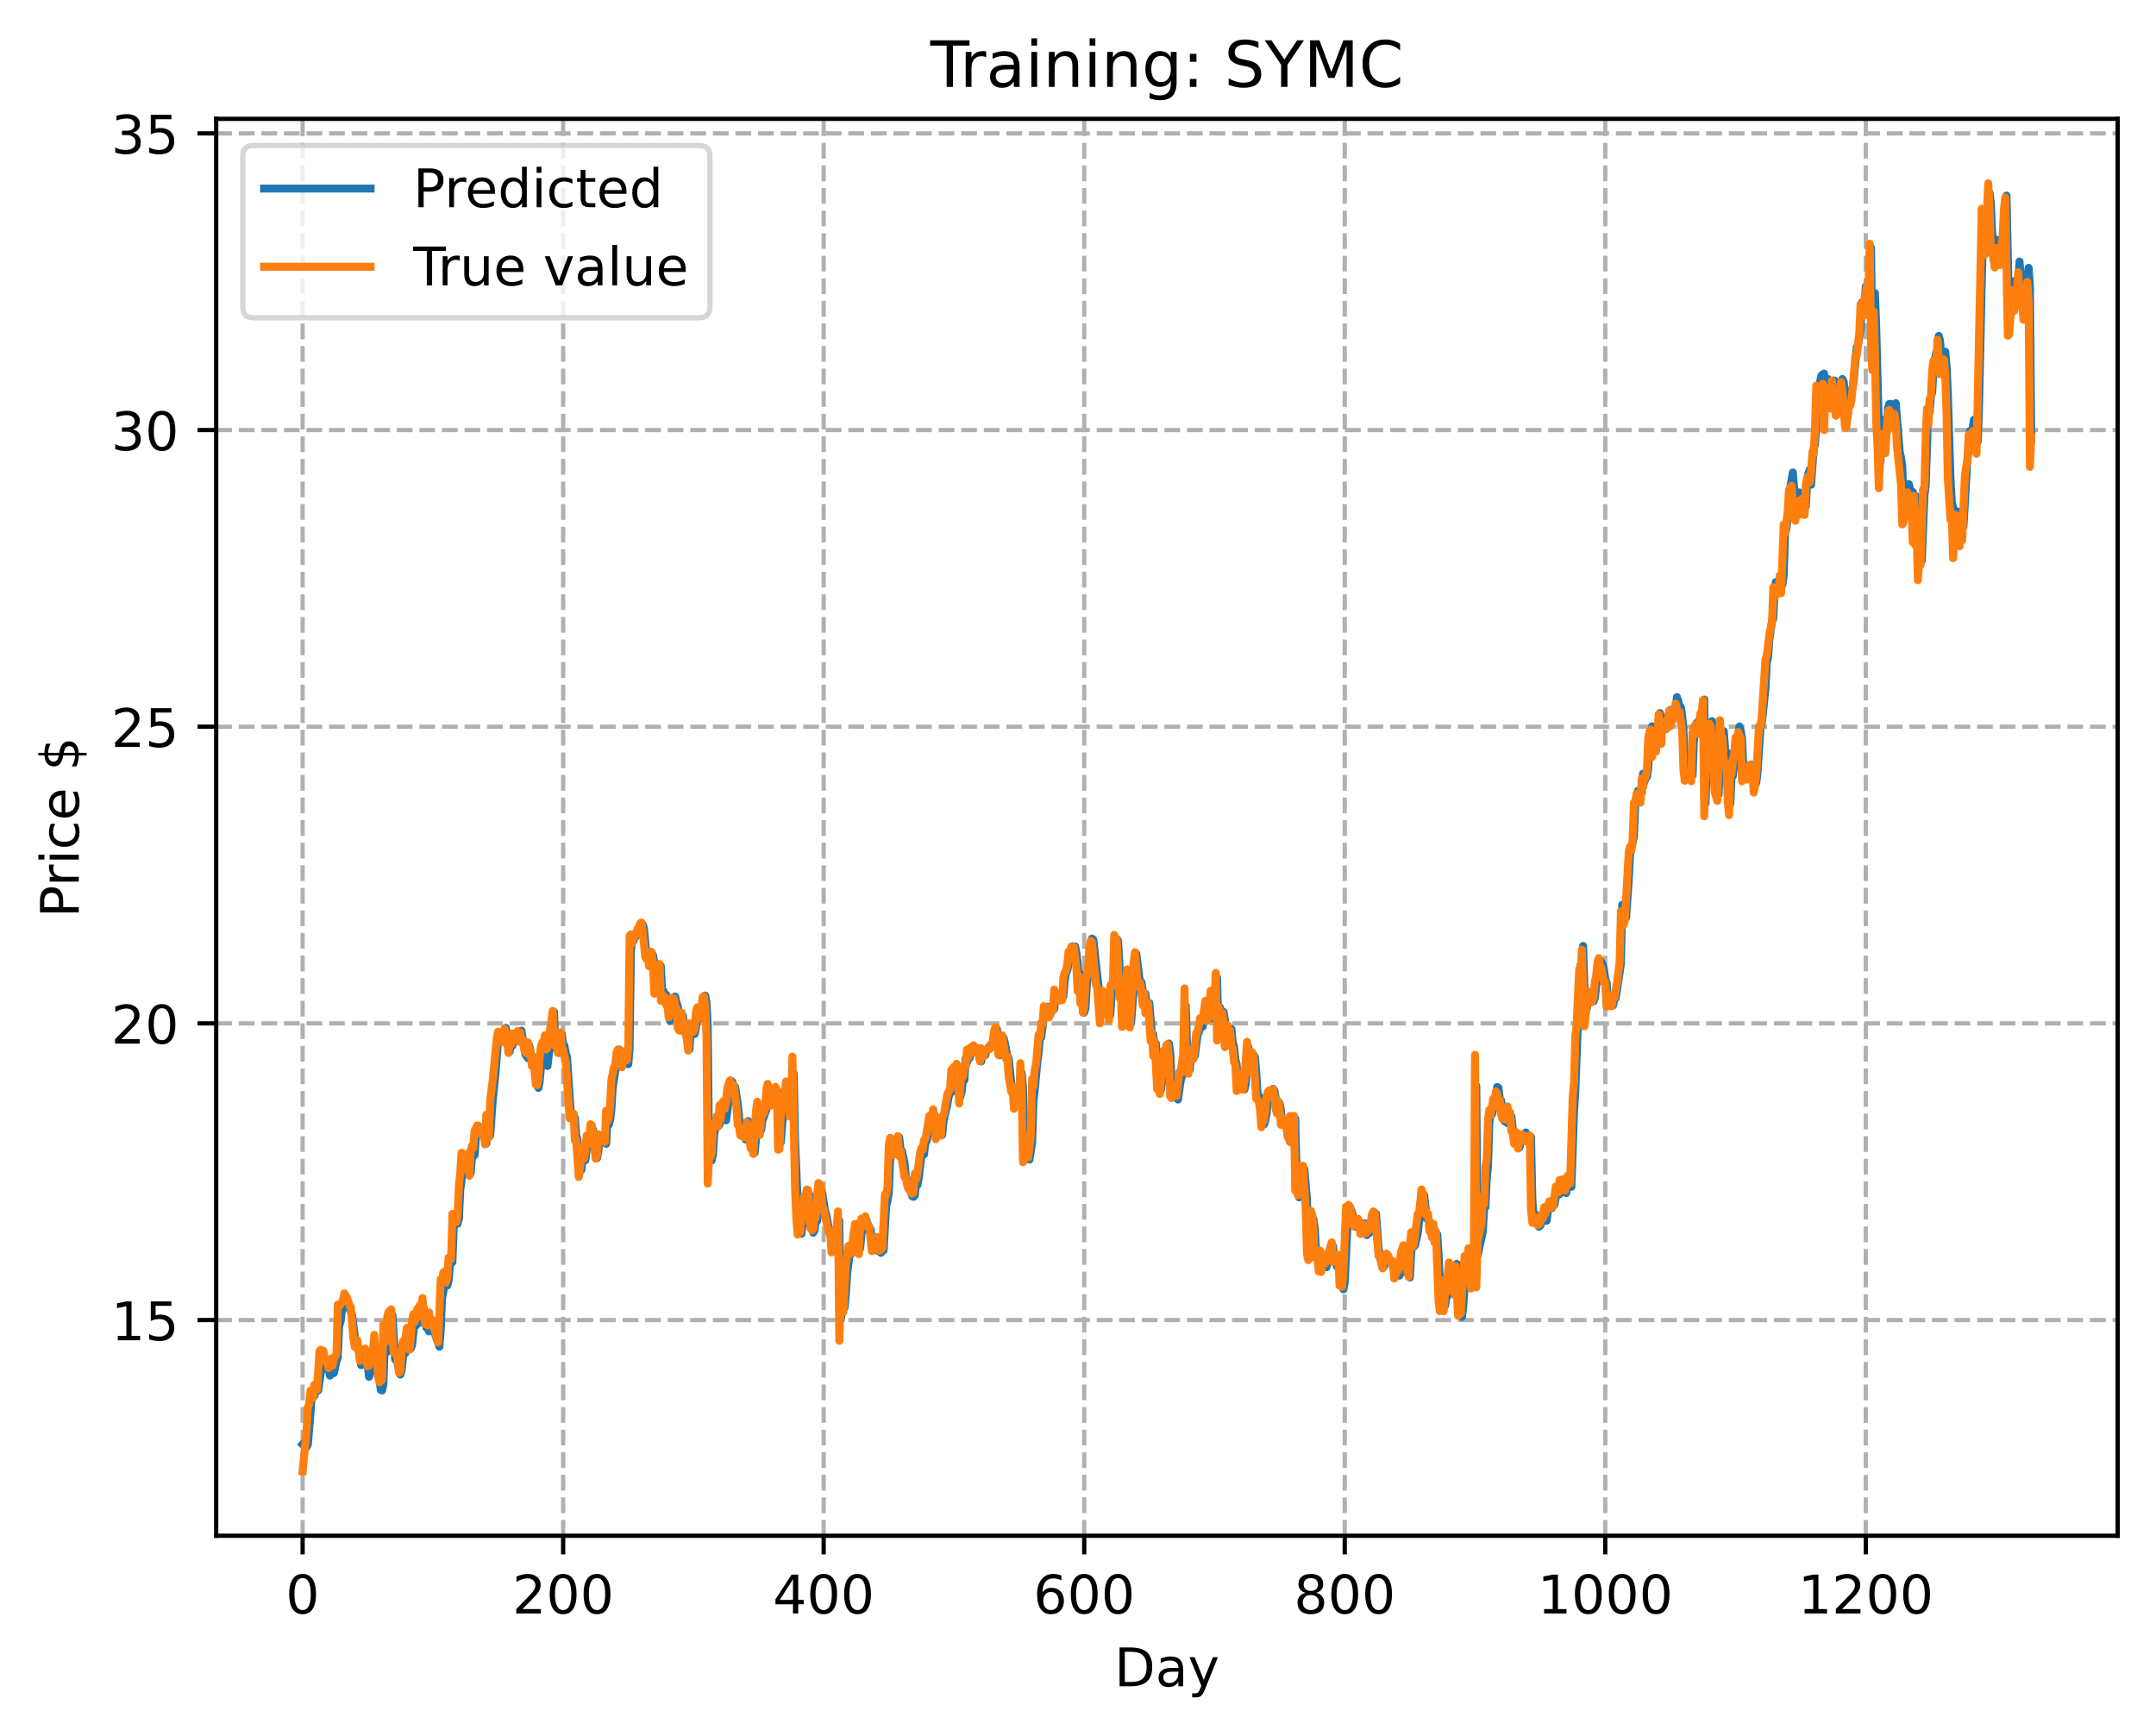 <?xml version="1.0" encoding="utf-8" standalone="no"?>
<!DOCTYPE svg PUBLIC "-//W3C//DTD SVG 1.1//EN"
  "http://www.w3.org/Graphics/SVG/1.1/DTD/svg11.dtd">
<!-- Created with matplotlib (https://matplotlib.org/) -->
<svg height="325.986pt" version="1.1" viewBox="0 0 404.923 325.986" width="404.923pt" xmlns="http://www.w3.org/2000/svg" xmlns:xlink="http://www.w3.org/1999/xlink">
 <defs>
  <style type="text/css">
*{stroke-linecap:butt;stroke-linejoin:round;}
  </style>
 </defs>
 <g id="figure_1">
  <g id="patch_1">
   <path d="M 0 325.986 
L 404.923 325.986 
L 404.923 0 
L 0 0 
z
" style="fill:#ffffff;"/>
  </g>
  <g id="axes_1">
   <g id="patch_2">
    <path d="M 40.603 288.43 
L 397.723 288.43 
L 397.723 22.318 
L 40.603 22.318 
z
" style="fill:#ffffff;"/>
   </g>
   <g id="matplotlib.axis_1">
    <g id="xtick_1">
     <g id="line2d_1">
      <path clip-path="url(#p39084d9867)" d="M 56.836 288.43 
L 56.836 22.318 
" style="fill:none;stroke:#b0b0b0;stroke-dasharray:2.96,1.28;stroke-dashoffset:0;stroke-width:0.8;"/>
     </g>
     <g id="line2d_2">
      <defs>
       <path d="M 0 0 
L 0 3.5 
" id="m331d4693ba" style="stroke:#000000;stroke-width:0.8;"/>
      </defs>
      <g>
       <use style="stroke:#000000;stroke-width:0.8;" x="56.836" xlink:href="#m331d4693ba" y="288.43"/>
      </g>
     </g>
     <g id="text_1">
      <!-- 0 -->
      <defs>
       <path d="M 31.781 66.406 
Q 24.172 66.406 20.328 58.906 
Q 16.5 51.422 16.5 36.375 
Q 16.5 21.391 20.328 13.891 
Q 24.172 6.391 31.781 6.391 
Q 39.453 6.391 43.281 13.891 
Q 47.125 21.391 47.125 36.375 
Q 47.125 51.422 43.281 58.906 
Q 39.453 66.406 31.781 66.406 
z
M 31.781 74.219 
Q 44.047 74.219 50.516 64.516 
Q 56.984 54.828 56.984 36.375 
Q 56.984 17.969 50.516 8.266 
Q 44.047 -1.422 31.781 -1.422 
Q 19.531 -1.422 13.062 8.266 
Q 6.594 17.969 6.594 36.375 
Q 6.594 54.828 13.062 64.516 
Q 19.531 74.219 31.781 74.219 
z
" id="DejaVuSans-48"/>
      </defs>
      <g transform="translate(53.655 303.029)scale(0.1 -0.1)">
       <use xlink:href="#DejaVuSans-48"/>
      </g>
     </g>
    </g>
    <g id="xtick_2">
     <g id="line2d_3">
      <path clip-path="url(#p39084d9867)" d="M 105.766 288.43 
L 105.766 22.318 
" style="fill:none;stroke:#b0b0b0;stroke-dasharray:2.96,1.28;stroke-dashoffset:0;stroke-width:0.8;"/>
     </g>
     <g id="line2d_4">
      <g>
       <use style="stroke:#000000;stroke-width:0.8;" x="105.766" xlink:href="#m331d4693ba" y="288.43"/>
      </g>
     </g>
     <g id="text_2">
      <!-- 200 -->
      <defs>
       <path d="M 19.188 8.297 
L 53.609 8.297 
L 53.609 0 
L 7.328 0 
L 7.328 8.297 
Q 12.938 14.109 22.625 23.891 
Q 32.328 33.688 34.812 36.531 
Q 39.547 41.844 41.422 45.531 
Q 43.312 49.219 43.312 52.781 
Q 43.312 58.594 39.234 62.25 
Q 35.156 65.922 28.609 65.922 
Q 23.969 65.922 18.812 64.312 
Q 13.672 62.703 7.812 59.422 
L 7.812 69.391 
Q 13.766 71.781 18.938 73 
Q 24.125 74.219 28.422 74.219 
Q 39.75 74.219 46.484 68.547 
Q 53.219 62.891 53.219 53.422 
Q 53.219 48.922 51.531 44.891 
Q 49.859 40.875 45.406 35.406 
Q 44.188 33.984 37.641 27.219 
Q 31.109 20.453 19.188 8.297 
z
" id="DejaVuSans-50"/>
      </defs>
      <g transform="translate(96.223 303.029)scale(0.1 -0.1)">
       <use xlink:href="#DejaVuSans-50"/>
       <use x="63.623" xlink:href="#DejaVuSans-48"/>
       <use x="127.246" xlink:href="#DejaVuSans-48"/>
      </g>
     </g>
    </g>
    <g id="xtick_3">
     <g id="line2d_5">
      <path clip-path="url(#p39084d9867)" d="M 154.697 288.43 
L 154.697 22.318 
" style="fill:none;stroke:#b0b0b0;stroke-dasharray:2.96,1.28;stroke-dashoffset:0;stroke-width:0.8;"/>
     </g>
     <g id="line2d_6">
      <g>
       <use style="stroke:#000000;stroke-width:0.8;" x="154.697" xlink:href="#m331d4693ba" y="288.43"/>
      </g>
     </g>
     <g id="text_3">
      <!-- 400 -->
      <defs>
       <path d="M 37.797 64.312 
L 12.891 25.391 
L 37.797 25.391 
z
M 35.203 72.906 
L 47.609 72.906 
L 47.609 25.391 
L 58.016 25.391 
L 58.016 17.188 
L 47.609 17.188 
L 47.609 0 
L 37.797 0 
L 37.797 17.188 
L 4.891 17.188 
L 4.891 26.703 
z
" id="DejaVuSans-52"/>
      </defs>
      <g transform="translate(145.153 303.029)scale(0.1 -0.1)">
       <use xlink:href="#DejaVuSans-52"/>
       <use x="63.623" xlink:href="#DejaVuSans-48"/>
       <use x="127.246" xlink:href="#DejaVuSans-48"/>
      </g>
     </g>
    </g>
    <g id="xtick_4">
     <g id="line2d_7">
      <path clip-path="url(#p39084d9867)" d="M 203.628 288.43 
L 203.628 22.318 
" style="fill:none;stroke:#b0b0b0;stroke-dasharray:2.96,1.28;stroke-dashoffset:0;stroke-width:0.8;"/>
     </g>
     <g id="line2d_8">
      <g>
       <use style="stroke:#000000;stroke-width:0.8;" x="203.628" xlink:href="#m331d4693ba" y="288.43"/>
      </g>
     </g>
     <g id="text_4">
      <!-- 600 -->
      <defs>
       <path d="M 33.016 40.375 
Q 26.375 40.375 22.484 35.828 
Q 18.609 31.297 18.609 23.391 
Q 18.609 15.531 22.484 10.953 
Q 26.375 6.391 33.016 6.391 
Q 39.656 6.391 43.531 10.953 
Q 47.406 15.531 47.406 23.391 
Q 47.406 31.297 43.531 35.828 
Q 39.656 40.375 33.016 40.375 
z
M 52.594 71.297 
L 52.594 62.312 
Q 48.875 64.062 45.094 64.984 
Q 41.312 65.922 37.594 65.922 
Q 27.828 65.922 22.672 59.328 
Q 17.531 52.734 16.797 39.406 
Q 19.672 43.656 24.016 45.922 
Q 28.375 48.188 33.594 48.188 
Q 44.578 48.188 50.953 41.516 
Q 57.328 34.859 57.328 23.391 
Q 57.328 12.156 50.688 5.359 
Q 44.047 -1.422 33.016 -1.422 
Q 20.359 -1.422 13.672 8.266 
Q 6.984 17.969 6.984 36.375 
Q 6.984 53.656 15.188 63.938 
Q 23.391 74.219 37.203 74.219 
Q 40.922 74.219 44.703 73.484 
Q 48.484 72.75 52.594 71.297 
z
" id="DejaVuSans-54"/>
      </defs>
      <g transform="translate(194.084 303.029)scale(0.1 -0.1)">
       <use xlink:href="#DejaVuSans-54"/>
       <use x="63.623" xlink:href="#DejaVuSans-48"/>
       <use x="127.246" xlink:href="#DejaVuSans-48"/>
      </g>
     </g>
    </g>
    <g id="xtick_5">
     <g id="line2d_9">
      <path clip-path="url(#p39084d9867)" d="M 252.558 288.43 
L 252.558 22.318 
" style="fill:none;stroke:#b0b0b0;stroke-dasharray:2.96,1.28;stroke-dashoffset:0;stroke-width:0.8;"/>
     </g>
     <g id="line2d_10">
      <g>
       <use style="stroke:#000000;stroke-width:0.8;" x="252.558" xlink:href="#m331d4693ba" y="288.43"/>
      </g>
     </g>
     <g id="text_5">
      <!-- 800 -->
      <defs>
       <path d="M 31.781 34.625 
Q 24.75 34.625 20.719 30.859 
Q 16.703 27.094 16.703 20.516 
Q 16.703 13.922 20.719 10.156 
Q 24.75 6.391 31.781 6.391 
Q 38.812 6.391 42.859 10.172 
Q 46.922 13.969 46.922 20.516 
Q 46.922 27.094 42.891 30.859 
Q 38.875 34.625 31.781 34.625 
z
M 21.922 38.812 
Q 15.578 40.375 12.031 44.719 
Q 8.5 49.078 8.5 55.328 
Q 8.5 64.062 14.719 69.141 
Q 20.953 74.219 31.781 74.219 
Q 42.672 74.219 48.875 69.141 
Q 55.078 64.062 55.078 55.328 
Q 55.078 49.078 51.531 44.719 
Q 48 40.375 41.703 38.812 
Q 48.828 37.156 52.797 32.312 
Q 56.781 27.484 56.781 20.516 
Q 56.781 9.906 50.312 4.234 
Q 43.844 -1.422 31.781 -1.422 
Q 19.734 -1.422 13.25 4.234 
Q 6.781 9.906 6.781 20.516 
Q 6.781 27.484 10.781 32.312 
Q 14.797 37.156 21.922 38.812 
z
M 18.312 54.391 
Q 18.312 48.734 21.844 45.562 
Q 25.391 42.391 31.781 42.391 
Q 38.141 42.391 41.719 45.562 
Q 45.312 48.734 45.312 54.391 
Q 45.312 60.062 41.719 63.234 
Q 38.141 66.406 31.781 66.406 
Q 25.391 66.406 21.844 63.234 
Q 18.312 60.062 18.312 54.391 
z
" id="DejaVuSans-56"/>
      </defs>
      <g transform="translate(243.015 303.029)scale(0.1 -0.1)">
       <use xlink:href="#DejaVuSans-56"/>
       <use x="63.623" xlink:href="#DejaVuSans-48"/>
       <use x="127.246" xlink:href="#DejaVuSans-48"/>
      </g>
     </g>
    </g>
    <g id="xtick_6">
     <g id="line2d_11">
      <path clip-path="url(#p39084d9867)" d="M 301.489 288.43 
L 301.489 22.318 
" style="fill:none;stroke:#b0b0b0;stroke-dasharray:2.96,1.28;stroke-dashoffset:0;stroke-width:0.8;"/>
     </g>
     <g id="line2d_12">
      <g>
       <use style="stroke:#000000;stroke-width:0.8;" x="301.489" xlink:href="#m331d4693ba" y="288.43"/>
      </g>
     </g>
     <g id="text_6">
      <!-- 1000 -->
      <defs>
       <path d="M 12.406 8.297 
L 28.516 8.297 
L 28.516 63.922 
L 10.984 60.406 
L 10.984 69.391 
L 28.422 72.906 
L 38.281 72.906 
L 38.281 8.297 
L 54.391 8.297 
L 54.391 0 
L 12.406 0 
z
" id="DejaVuSans-49"/>
      </defs>
      <g transform="translate(288.764 303.029)scale(0.1 -0.1)">
       <use xlink:href="#DejaVuSans-49"/>
       <use x="63.623" xlink:href="#DejaVuSans-48"/>
       <use x="127.246" xlink:href="#DejaVuSans-48"/>
       <use x="190.869" xlink:href="#DejaVuSans-48"/>
      </g>
     </g>
    </g>
    <g id="xtick_7">
     <g id="line2d_13">
      <path clip-path="url(#p39084d9867)" d="M 350.419 288.43 
L 350.419 22.318 
" style="fill:none;stroke:#b0b0b0;stroke-dasharray:2.96,1.28;stroke-dashoffset:0;stroke-width:0.8;"/>
     </g>
     <g id="line2d_14">
      <g>
       <use style="stroke:#000000;stroke-width:0.8;" x="350.419" xlink:href="#m331d4693ba" y="288.43"/>
      </g>
     </g>
     <g id="text_7">
      <!-- 1200 -->
      <g transform="translate(337.694 303.029)scale(0.1 -0.1)">
       <use xlink:href="#DejaVuSans-49"/>
       <use x="63.623" xlink:href="#DejaVuSans-50"/>
       <use x="127.246" xlink:href="#DejaVuSans-48"/>
       <use x="190.869" xlink:href="#DejaVuSans-48"/>
      </g>
     </g>
    </g>
    <g id="text_8">
     <!-- Day -->
     <defs>
      <path d="M 19.672 64.797 
L 19.672 8.109 
L 31.594 8.109 
Q 46.688 8.109 53.688 14.938 
Q 60.688 21.781 60.688 36.531 
Q 60.688 51.172 53.688 57.984 
Q 46.688 64.797 31.594 64.797 
z
M 9.812 72.906 
L 30.078 72.906 
Q 51.266 72.906 61.172 64.094 
Q 71.094 55.281 71.094 36.531 
Q 71.094 17.672 61.125 8.828 
Q 51.172 0 30.078 0 
L 9.812 0 
z
" id="DejaVuSans-68"/>
      <path d="M 34.281 27.484 
Q 23.391 27.484 19.188 25 
Q 14.984 22.516 14.984 16.5 
Q 14.984 11.719 18.141 8.906 
Q 21.297 6.109 26.703 6.109 
Q 34.188 6.109 38.703 11.406 
Q 43.219 16.703 43.219 25.484 
L 43.219 27.484 
z
M 52.203 31.203 
L 52.203 0 
L 43.219 0 
L 43.219 8.297 
Q 40.141 3.328 35.547 0.953 
Q 30.953 -1.422 24.312 -1.422 
Q 15.922 -1.422 10.953 3.297 
Q 6 8.016 6 15.922 
Q 6 25.141 12.172 29.828 
Q 18.359 34.516 30.609 34.516 
L 43.219 34.516 
L 43.219 35.406 
Q 43.219 41.609 39.141 45 
Q 35.062 48.391 27.688 48.391 
Q 23 48.391 18.547 47.266 
Q 14.109 46.141 10.016 43.891 
L 10.016 52.203 
Q 14.938 54.109 19.578 55.047 
Q 24.219 56 28.609 56 
Q 40.484 56 46.344 49.844 
Q 52.203 43.703 52.203 31.203 
z
" id="DejaVuSans-97"/>
      <path d="M 32.172 -5.078 
Q 28.375 -14.844 24.75 -17.812 
Q 21.141 -20.797 15.094 -20.797 
L 7.906 -20.797 
L 7.906 -13.281 
L 13.188 -13.281 
Q 16.891 -13.281 18.938 -11.516 
Q 21 -9.766 23.484 -3.219 
L 25.094 0.875 
L 2.984 54.688 
L 12.5 54.688 
L 29.594 11.922 
L 46.688 54.688 
L 56.203 54.688 
z
" id="DejaVuSans-121"/>
     </defs>
     <g transform="translate(209.29 316.707)scale(0.1 -0.1)">
      <use xlink:href="#DejaVuSans-68"/>
      <use x="77.002" xlink:href="#DejaVuSans-97"/>
      <use x="138.281" xlink:href="#DejaVuSans-121"/>
     </g>
    </g>
   </g>
   <g id="matplotlib.axis_2">
    <g id="ytick_1">
     <g id="line2d_15">
      <path clip-path="url(#p39084d9867)" d="M 40.603 247.919 
L 397.723 247.919 
" style="fill:none;stroke:#b0b0b0;stroke-dasharray:2.96,1.28;stroke-dashoffset:0;stroke-width:0.8;"/>
     </g>
     <g id="line2d_16">
      <defs>
       <path d="M 0 0 
L -3.5 0 
" id="m0683e4565d" style="stroke:#000000;stroke-width:0.8;"/>
      </defs>
      <g>
       <use style="stroke:#000000;stroke-width:0.8;" x="40.603" xlink:href="#m0683e4565d" y="247.919"/>
      </g>
     </g>
     <g id="text_9">
      <!-- 15 -->
      <defs>
       <path d="M 10.797 72.906 
L 49.516 72.906 
L 49.516 64.594 
L 19.828 64.594 
L 19.828 46.734 
Q 21.969 47.469 24.109 47.828 
Q 26.266 48.188 28.422 48.188 
Q 40.625 48.188 47.75 41.5 
Q 54.891 34.812 54.891 23.391 
Q 54.891 11.625 47.562 5.094 
Q 40.234 -1.422 26.906 -1.422 
Q 22.312 -1.422 17.547 -0.641 
Q 12.797 0.141 7.719 1.703 
L 7.719 11.625 
Q 12.109 9.234 16.797 8.062 
Q 21.484 6.891 26.703 6.891 
Q 35.156 6.891 40.078 11.328 
Q 45.016 15.766 45.016 23.391 
Q 45.016 31 40.078 35.438 
Q 35.156 39.891 26.703 39.891 
Q 22.75 39.891 18.812 39.016 
Q 14.891 38.141 10.797 36.281 
z
" id="DejaVuSans-53"/>
      </defs>
      <g transform="translate(20.878 251.718)scale(0.1 -0.1)">
       <use xlink:href="#DejaVuSans-49"/>
       <use x="63.623" xlink:href="#DejaVuSans-53"/>
      </g>
     </g>
    </g>
    <g id="ytick_2">
     <g id="line2d_17">
      <path clip-path="url(#p39084d9867)" d="M 40.603 192.203 
L 397.723 192.203 
" style="fill:none;stroke:#b0b0b0;stroke-dasharray:2.96,1.28;stroke-dashoffset:0;stroke-width:0.8;"/>
     </g>
     <g id="line2d_18">
      <g>
       <use style="stroke:#000000;stroke-width:0.8;" x="40.603" xlink:href="#m0683e4565d" y="192.203"/>
      </g>
     </g>
     <g id="text_10">
      <!-- 20 -->
      <g transform="translate(20.878 196.002)scale(0.1 -0.1)">
       <use xlink:href="#DejaVuSans-50"/>
       <use x="63.623" xlink:href="#DejaVuSans-48"/>
      </g>
     </g>
    </g>
    <g id="ytick_3">
     <g id="line2d_19">
      <path clip-path="url(#p39084d9867)" d="M 40.603 136.486 
L 397.723 136.486 
" style="fill:none;stroke:#b0b0b0;stroke-dasharray:2.96,1.28;stroke-dashoffset:0;stroke-width:0.8;"/>
     </g>
     <g id="line2d_20">
      <g>
       <use style="stroke:#000000;stroke-width:0.8;" x="40.603" xlink:href="#m0683e4565d" y="136.486"/>
      </g>
     </g>
     <g id="text_11">
      <!-- 25 -->
      <g transform="translate(20.878 140.286)scale(0.1 -0.1)">
       <use xlink:href="#DejaVuSans-50"/>
       <use x="63.623" xlink:href="#DejaVuSans-53"/>
      </g>
     </g>
    </g>
    <g id="ytick_4">
     <g id="line2d_21">
      <path clip-path="url(#p39084d9867)" d="M 40.603 80.77 
L 397.723 80.77 
" style="fill:none;stroke:#b0b0b0;stroke-dasharray:2.96,1.28;stroke-dashoffset:0;stroke-width:0.8;"/>
     </g>
     <g id="line2d_22">
      <g>
       <use style="stroke:#000000;stroke-width:0.8;" x="40.603" xlink:href="#m0683e4565d" y="80.77"/>
      </g>
     </g>
     <g id="text_12">
      <!-- 30 -->
      <defs>
       <path d="M 40.578 39.312 
Q 47.656 37.797 51.625 33 
Q 55.609 28.219 55.609 21.188 
Q 55.609 10.406 48.188 4.484 
Q 40.766 -1.422 27.094 -1.422 
Q 22.516 -1.422 17.656 -0.516 
Q 12.797 0.391 7.625 2.203 
L 7.625 11.719 
Q 11.719 9.328 16.594 8.109 
Q 21.484 6.891 26.812 6.891 
Q 36.078 6.891 40.938 10.547 
Q 45.797 14.203 45.797 21.188 
Q 45.797 27.641 41.281 31.266 
Q 36.766 34.906 28.719 34.906 
L 20.219 34.906 
L 20.219 43.016 
L 29.109 43.016 
Q 36.375 43.016 40.234 45.922 
Q 44.094 48.828 44.094 54.297 
Q 44.094 59.906 40.109 62.906 
Q 36.141 65.922 28.719 65.922 
Q 24.656 65.922 20.016 65.031 
Q 15.375 64.156 9.812 62.312 
L 9.812 71.094 
Q 15.438 72.656 20.344 73.438 
Q 25.25 74.219 29.594 74.219 
Q 40.828 74.219 47.359 69.109 
Q 53.906 64.016 53.906 55.328 
Q 53.906 49.266 50.438 45.094 
Q 46.969 40.922 40.578 39.312 
z
" id="DejaVuSans-51"/>
      </defs>
      <g transform="translate(20.878 84.569)scale(0.1 -0.1)">
       <use xlink:href="#DejaVuSans-51"/>
       <use x="63.623" xlink:href="#DejaVuSans-48"/>
      </g>
     </g>
    </g>
    <g id="ytick_5">
     <g id="line2d_23">
      <path clip-path="url(#p39084d9867)" d="M 40.603 25.054 
L 397.723 25.054 
" style="fill:none;stroke:#b0b0b0;stroke-dasharray:2.96,1.28;stroke-dashoffset:0;stroke-width:0.8;"/>
     </g>
     <g id="line2d_24">
      <g>
       <use style="stroke:#000000;stroke-width:0.8;" x="40.603" xlink:href="#m0683e4565d" y="25.054"/>
      </g>
     </g>
     <g id="text_13">
      <!-- 35 -->
      <g transform="translate(20.878 28.853)scale(0.1 -0.1)">
       <use xlink:href="#DejaVuSans-51"/>
       <use x="63.623" xlink:href="#DejaVuSans-53"/>
      </g>
     </g>
    </g>
    <g id="text_14">
     <!-- Price $ -->
     <defs>
      <path d="M 19.672 64.797 
L 19.672 37.406 
L 32.078 37.406 
Q 38.969 37.406 42.719 40.969 
Q 46.484 44.531 46.484 51.125 
Q 46.484 57.672 42.719 61.234 
Q 38.969 64.797 32.078 64.797 
z
M 9.812 72.906 
L 32.078 72.906 
Q 44.344 72.906 50.609 67.359 
Q 56.891 61.812 56.891 51.125 
Q 56.891 40.328 50.609 34.812 
Q 44.344 29.297 32.078 29.297 
L 19.672 29.297 
L 19.672 0 
L 9.812 0 
z
" id="DejaVuSans-80"/>
      <path d="M 41.109 46.297 
Q 39.594 47.172 37.812 47.578 
Q 36.031 48 33.891 48 
Q 26.266 48 22.188 43.047 
Q 18.109 38.094 18.109 28.812 
L 18.109 0 
L 9.078 0 
L 9.078 54.688 
L 18.109 54.688 
L 18.109 46.188 
Q 20.953 51.172 25.484 53.578 
Q 30.031 56 36.531 56 
Q 37.453 56 38.578 55.875 
Q 39.703 55.766 41.062 55.516 
z
" id="DejaVuSans-114"/>
      <path d="M 9.422 54.688 
L 18.406 54.688 
L 18.406 0 
L 9.422 0 
z
M 9.422 75.984 
L 18.406 75.984 
L 18.406 64.594 
L 9.422 64.594 
z
" id="DejaVuSans-105"/>
      <path d="M 48.781 52.594 
L 48.781 44.188 
Q 44.969 46.297 41.141 47.344 
Q 37.312 48.391 33.406 48.391 
Q 24.656 48.391 19.812 42.844 
Q 14.984 37.312 14.984 27.297 
Q 14.984 17.281 19.812 11.734 
Q 24.656 6.203 33.406 6.203 
Q 37.312 6.203 41.141 7.25 
Q 44.969 8.297 48.781 10.406 
L 48.781 2.094 
Q 45.016 0.344 40.984 -0.531 
Q 36.969 -1.422 32.422 -1.422 
Q 20.062 -1.422 12.781 6.344 
Q 5.516 14.109 5.516 27.297 
Q 5.516 40.672 12.859 48.328 
Q 20.219 56 33.016 56 
Q 37.156 56 41.109 55.141 
Q 45.062 54.297 48.781 52.594 
z
" id="DejaVuSans-99"/>
      <path d="M 56.203 29.594 
L 56.203 25.203 
L 14.891 25.203 
Q 15.484 15.922 20.484 11.062 
Q 25.484 6.203 34.422 6.203 
Q 39.594 6.203 44.453 7.469 
Q 49.312 8.734 54.109 11.281 
L 54.109 2.781 
Q 49.266 0.734 44.188 -0.344 
Q 39.109 -1.422 33.891 -1.422 
Q 20.797 -1.422 13.156 6.188 
Q 5.516 13.812 5.516 26.812 
Q 5.516 40.234 12.766 48.109 
Q 20.016 56 32.328 56 
Q 43.359 56 49.781 48.891 
Q 56.203 41.797 56.203 29.594 
z
M 47.219 32.234 
Q 47.125 39.594 43.094 43.984 
Q 39.062 48.391 32.422 48.391 
Q 24.906 48.391 20.391 44.141 
Q 15.875 39.891 15.188 32.172 
z
" id="DejaVuSans-101"/>
      <path id="DejaVuSans-32"/>
      <path d="M 33.797 -14.703 
L 28.906 -14.703 
L 28.859 0 
Q 23.734 0.094 18.609 1.188 
Q 13.484 2.297 8.297 4.5 
L 8.297 13.281 
Q 13.281 10.156 18.375 8.562 
Q 23.484 6.984 28.906 6.938 
L 28.906 29.203 
Q 18.109 30.953 13.203 35.156 
Q 8.297 39.359 8.297 46.688 
Q 8.297 54.641 13.625 59.219 
Q 18.953 63.812 28.906 64.5 
L 28.906 75.984 
L 33.797 75.984 
L 33.797 64.656 
Q 38.328 64.453 42.578 63.688 
Q 46.828 62.938 50.875 61.625 
L 50.875 53.078 
Q 46.828 55.125 42.547 56.25 
Q 38.281 57.375 33.797 57.562 
L 33.797 36.719 
Q 44.875 35.016 50.094 30.609 
Q 55.328 26.219 55.328 18.609 
Q 55.328 10.359 49.781 5.594 
Q 44.234 0.828 33.797 0.094 
z
M 28.906 37.594 
L 28.906 57.625 
Q 23.25 56.984 20.266 54.391 
Q 17.281 51.812 17.281 47.516 
Q 17.281 43.312 20.031 40.969 
Q 22.797 38.625 28.906 37.594 
z
M 33.797 28.219 
L 33.797 7.078 
Q 39.984 7.906 43.141 10.594 
Q 46.297 13.281 46.297 17.672 
Q 46.297 21.969 43.281 24.5 
Q 40.281 27.047 33.797 28.219 
z
" id="DejaVuSans-36"/>
     </defs>
     <g transform="translate(14.798 172.342)rotate(-90)scale(0.1 -0.1)">
      <use xlink:href="#DejaVuSans-80"/>
      <use x="58.553" xlink:href="#DejaVuSans-114"/>
      <use x="99.666" xlink:href="#DejaVuSans-105"/>
      <use x="127.449" xlink:href="#DejaVuSans-99"/>
      <use x="182.43" xlink:href="#DejaVuSans-101"/>
      <use x="243.953" xlink:href="#DejaVuSans-32"/>
      <use x="275.74" xlink:href="#DejaVuSans-36"/>
     </g>
    </g>
   </g>
   <g id="line2d_25">
    <path clip-path="url(#p39084d9867)" d="M 56.836 271.266 
L 57.081 271.011 
L 57.325 271.652 
L 57.57 271.806 
L 57.814 271.341 
L 58.304 265.479 
L 58.548 261.937 
L 58.793 261.808 
L 59.038 262.169 
L 59.282 261.167 
L 59.527 260.899 
L 59.772 261.136 
L 60.506 256.124 
L 60.75 257.115 
L 60.995 255.513 
L 61.24 255.874 
L 61.729 257.061 
L 61.974 258.355 
L 62.463 256.541 
L 62.708 257.888 
L 63.197 255.655 
L 63.441 254.909 
L 63.686 249.202 
L 63.931 248.219 
L 64.175 246.419 
L 64.42 245.54 
L 64.909 244.653 
L 65.154 244.749 
L 65.399 245.091 
L 66.133 246.965 
L 66.867 252.794 
L 67.111 253.316 
L 67.356 253.4 
L 67.845 256.397 
L 68.09 255.35 
L 68.335 255.662 
L 68.579 254.807 
L 68.824 254.482 
L 69.313 258.587 
L 69.558 257.873 
L 69.802 256.016 
L 70.047 256.333 
L 70.292 255.888 
L 70.536 253.241 
L 71.026 256.876 
L 71.515 261.055 
L 71.76 261.138 
L 72.004 259.935 
L 72.249 253.059 
L 72.494 253.011 
L 72.738 253.885 
L 73.228 248.26 
L 73.472 248.879 
L 73.717 247.019 
L 74.206 255.296 
L 74.451 254.681 
L 74.94 257.357 
L 75.185 258.164 
L 75.429 257.435 
L 75.919 252.635 
L 76.163 254.085 
L 76.653 250.525 
L 77.142 253.285 
L 77.387 252.608 
L 77.876 248.19 
L 78.121 248.955 
L 78.365 248.482 
L 78.61 247.412 
L 78.855 248.441 
L 79.099 246.913 
L 79.344 247.684 
L 79.589 245.656 
L 79.833 247.095 
L 80.078 249.37 
L 80.323 248.857 
L 80.567 250.05 
L 80.812 248.46 
L 81.056 249.36 
L 81.546 250.127 
L 82.524 252.93 
L 82.769 249.859 
L 83.014 243.929 
L 83.748 239.867 
L 83.992 241.44 
L 84.237 240.617 
L 84.482 237.921 
L 84.726 236.747 
L 84.971 237.051 
L 85.216 230.385 
L 85.46 230.025 
L 85.705 228.409 
L 85.95 229.82 
L 86.194 228.831 
L 86.439 223.557 
L 86.684 221.734 
L 86.928 218.49 
L 87.173 218.954 
L 87.417 218.447 
L 87.662 218.21 
L 87.907 219.462 
L 88.151 217.421 
L 88.396 220.346 
L 88.641 217.552 
L 88.885 216.678 
L 89.13 216.957 
L 89.375 213.824 
L 89.864 211.464 
L 90.109 212.24 
L 90.353 212.13 
L 90.598 212.927 
L 90.843 212.459 
L 91.087 212.823 
L 91.332 214.761 
L 91.577 211.026 
L 91.821 213.223 
L 92.066 213.269 
L 92.555 206.477 
L 93.044 201.759 
L 93.534 195.436 
L 93.778 194.088 
L 94.023 193.937 
L 94.512 195.356 
L 94.757 194.654 
L 95.002 193.047 
L 95.246 194.935 
L 95.491 195.901 
L 95.736 197.489 
L 95.98 195.603 
L 96.225 196.422 
L 96.47 194.616 
L 96.714 195.059 
L 96.959 194.25 
L 97.204 194.928 
L 97.448 193.774 
L 97.693 195.28 
L 97.938 193.575 
L 98.182 195.276 
L 98.427 195.486 
L 98.672 198.034 
L 99.161 198.75 
L 99.405 196.334 
L 100.139 200.212 
L 100.384 198.591 
L 100.873 203.596 
L 101.118 204.315 
L 101.363 203.117 
L 101.852 197.307 
L 102.097 195.932 
L 102.341 196.381 
L 102.586 194.749 
L 102.831 200.206 
L 103.32 195.803 
L 103.565 192.679 
L 104.054 190.041 
L 104.299 196.586 
L 104.543 197.079 
L 104.788 196.655 
L 105.032 197.743 
L 105.277 195.337 
L 105.522 194.229 
L 105.766 196.504 
L 106.011 196.391 
L 106.256 197.812 
L 106.5 198.514 
L 107.234 209.68 
L 107.479 209.379 
L 107.724 210.511 
L 107.968 209.897 
L 108.213 213.24 
L 108.458 214.066 
L 108.702 218.074 
L 108.947 219.888 
L 109.192 219.722 
L 109.436 217.395 
L 109.681 216.545 
L 109.926 217.909 
L 110.415 214.276 
L 110.66 214.884 
L 110.904 215.102 
L 111.149 212.205 
L 111.393 212.184 
L 111.883 215.953 
L 112.127 217.503 
L 112.372 216.222 
L 112.617 213.67 
L 112.861 213.874 
L 113.106 214.362 
L 113.595 214.007 
L 113.84 214.82 
L 114.085 210.504 
L 114.329 211.245 
L 114.574 210.405 
L 114.819 208.55 
L 115.063 204.382 
L 115.553 201.159 
L 115.797 199.834 
L 116.042 197.717 
L 116.287 197.129 
L 116.531 199.376 
L 116.776 199.124 
L 117.02 199.715 
L 117.265 198.711 
L 117.51 198.378 
L 117.754 198.353 
L 117.999 199.865 
L 118.244 196.968 
L 118.488 178.859 
L 118.733 175.96 
L 118.978 176.739 
L 119.222 175.805 
L 119.467 175.871 
L 119.712 175.263 
L 119.956 174.185 
L 120.201 174.783 
L 120.69 173.638 
L 120.935 174.303 
L 121.424 179.539 
L 121.669 180.124 
L 121.914 179.458 
L 122.158 181.179 
L 122.403 179.62 
L 122.648 179.394 
L 122.892 180.821 
L 123.137 184.865 
L 123.381 184.593 
L 123.626 182.519 
L 123.871 184.893 
L 124.115 181.47 
L 124.36 186.395 
L 124.605 186.136 
L 124.849 187.841 
L 125.094 186.777 
L 125.339 187.822 
L 125.583 187.635 
L 125.828 191.697 
L 126.073 190.762 
L 126.317 187.921 
L 126.562 187.775 
L 126.807 187.173 
L 127.051 188.364 
L 127.296 188.927 
L 127.785 193.524 
L 128.03 192.463 
L 128.275 190.802 
L 128.519 193.806 
L 128.764 193.63 
L 129.008 194.95 
L 129.253 195.613 
L 129.498 197.102 
L 129.742 193.5 
L 130.476 194.189 
L 130.721 192.909 
L 130.966 190.523 
L 131.21 189.907 
L 131.455 191.224 
L 131.7 189.345 
L 131.944 189.736 
L 132.189 187.781 
L 132.434 186.979 
L 132.678 188.147 
L 132.923 192.775 
L 133.168 217.295 
L 133.412 217.961 
L 133.657 217.963 
L 133.902 216.884 
L 134.146 212.936 
L 134.636 210.622 
L 134.88 209.502 
L 135.125 211.268 
L 135.369 208.753 
L 135.614 209.94 
L 135.859 208.167 
L 136.103 207.558 
L 136.348 210.413 
L 136.593 208.832 
L 137.082 204.359 
L 137.327 203.009 
L 137.571 203.237 
L 137.816 204.523 
L 138.061 204.137 
L 138.55 207.254 
L 139.039 212.11 
L 139.284 213.109 
L 139.529 213.419 
L 139.773 213.044 
L 140.018 214.01 
L 140.263 213.596 
L 140.507 210.539 
L 141.241 214.972 
L 141.486 214.708 
L 141.73 216.495 
L 141.975 214.082 
L 142.22 210.529 
L 142.464 208.611 
L 142.709 209.208 
L 142.954 212.256 
L 143.198 210.435 
L 143.932 208.414 
L 144.422 204.303 
L 144.666 205.266 
L 144.911 207.34 
L 145.156 207.356 
L 145.4 205.821 
L 145.645 206.342 
L 145.89 204.941 
L 146.134 205.065 
L 146.379 213.558 
L 146.624 214.593 
L 147.113 208.87 
L 147.357 207.385 
L 147.602 206.583 
L 147.847 204.07 
L 148.091 203.74 
L 148.336 205.387 
L 148.581 208.114 
L 148.825 206.39 
L 149.07 201.663 
L 149.315 213.948 
L 149.804 225.577 
L 150.049 229.362 
L 150.293 230.164 
L 150.538 231.729 
L 150.783 229.396 
L 151.027 228.88 
L 151.272 226.126 
L 151.517 225.638 
L 151.761 224.318 
L 152.006 224.349 
L 152.495 230.115 
L 152.74 231.525 
L 152.984 231.073 
L 153.229 229.188 
L 153.474 229.306 
L 153.963 223.601 
L 154.208 223.408 
L 154.452 224.19 
L 154.942 227.336 
L 155.186 228.156 
L 155.676 230.721 
L 155.92 231.79 
L 156.165 231.518 
L 156.41 234.117 
L 156.654 233.985 
L 156.899 233.333 
L 157.144 231.983 
L 157.388 231.259 
L 157.633 229.239 
L 157.878 247.939 
L 158.367 245.138 
L 158.612 245.596 
L 158.856 243.056 
L 159.101 239.298 
L 159.59 235.372 
L 159.835 235.561 
L 160.079 235.08 
L 160.324 233.597 
L 160.569 233.019 
L 160.813 231.161 
L 161.058 230.421 
L 161.303 231.806 
L 161.547 234.474 
L 161.792 231.815 
L 162.037 230.681 
L 162.526 229.899 
L 162.771 229.227 
L 163.015 230.247 
L 163.505 230.908 
L 163.994 234.32 
L 164.239 234.402 
L 164.483 234.306 
L 164.728 234.868 
L 164.972 233.334 
L 165.217 234.761 
L 165.462 235.295 
L 165.706 234.781 
L 165.951 234.845 
L 166.44 226.36 
L 166.685 225.616 
L 166.93 223.96 
L 167.174 218.022 
L 167.419 215.097 
L 167.664 214.838 
L 167.908 216.452 
L 168.153 216.127 
L 168.398 216.348 
L 168.642 215.667 
L 168.887 213.628 
L 169.132 215.971 
L 169.376 216.129 
L 169.866 218.27 
L 170.11 220.776 
L 171.333 224.682 
L 171.578 224.774 
L 171.823 224.519 
L 172.067 222.112 
L 172.312 222.548 
L 172.557 221.206 
L 173.046 217.129 
L 173.291 216.412 
L 173.535 216.799 
L 173.78 214.666 
L 174.025 214.323 
L 174.269 213.169 
L 174.514 211.416 
L 174.759 210.591 
L 175.003 211.288 
L 175.248 211.449 
L 175.493 209.318 
L 175.737 210.638 
L 175.982 213.195 
L 176.471 211.073 
L 176.96 213.163 
L 177.205 210.6 
L 177.939 207.309 
L 178.184 205.962 
L 178.428 205.299 
L 178.673 205.132 
L 178.918 202.077 
L 179.162 201.771 
L 179.407 200.755 
L 179.652 201.62 
L 179.896 200.675 
L 180.141 202.716 
L 180.386 205.946 
L 180.63 204.9 
L 180.875 202.333 
L 181.12 202.821 
L 181.364 198.783 
L 181.609 199.558 
L 181.854 197.891 
L 182.098 198.757 
L 182.343 197.466 
L 182.588 196.851 
L 182.832 197.245 
L 183.077 196.682 
L 183.321 197.428 
L 183.566 197.055 
L 183.811 196.911 
L 184.055 197.763 
L 184.3 199.356 
L 184.545 197.561 
L 185.034 198.215 
L 185.279 197.288 
L 185.768 196.568 
L 186.013 196.542 
L 186.257 196.179 
L 186.502 196.533 
L 186.991 194.125 
L 187.236 193.306 
L 187.481 194.656 
L 187.725 198.194 
L 187.97 197.792 
L 188.215 195.813 
L 188.459 194.878 
L 188.704 195.781 
L 189.193 198.379 
L 189.438 198.748 
L 189.927 203.415 
L 190.172 205.493 
L 190.416 204.592 
L 190.661 207.313 
L 191.395 204.499 
L 191.64 206.854 
L 191.884 201.516 
L 192.129 204.341 
L 192.374 213.894 
L 192.618 215.33 
L 192.863 213.478 
L 193.352 217.783 
L 193.842 214.674 
L 194.086 206.888 
L 194.331 204.785 
L 194.82 199.493 
L 195.065 197.773 
L 195.309 194.916 
L 195.554 194.848 
L 196.288 189.324 
L 196.533 190.359 
L 196.777 189.085 
L 197.022 190.101 
L 197.267 190.534 
L 197.511 189.951 
L 197.756 188.977 
L 198.001 189.518 
L 198.245 186.722 
L 198.49 187.489 
L 198.735 186.629 
L 198.979 186.92 
L 199.224 187.755 
L 199.469 187.266 
L 199.713 187.14 
L 199.958 184.242 
L 200.203 182.777 
L 200.447 182.25 
L 200.692 181.01 
L 200.936 179.064 
L 201.181 178.808 
L 201.426 177.731 
L 201.67 178.904 
L 201.915 177.736 
L 202.16 178.963 
L 202.404 181.089 
L 202.649 184.617 
L 202.894 182.938 
L 203.138 187.072 
L 203.383 186.936 
L 203.628 190.152 
L 203.872 189.376 
L 204.117 185.027 
L 204.606 181.573 
L 205.096 176.275 
L 205.34 176.483 
L 206.563 187.575 
L 206.808 190.573 
L 207.053 190.126 
L 207.297 187.075 
L 207.787 188.993 
L 208.031 187.067 
L 208.521 190.654 
L 208.765 186.88 
L 209.01 184.979 
L 209.255 185.237 
L 209.499 178.441 
L 209.744 176.321 
L 209.989 176.698 
L 210.478 185.28 
L 210.723 185.196 
L 210.967 190.828 
L 211.212 191.185 
L 211.946 183.047 
L 212.191 190.221 
L 212.435 192.125 
L 212.924 185.725 
L 213.414 179.121 
L 214.148 184.975 
L 214.392 184.501 
L 214.882 188.427 
L 215.126 186.611 
L 215.371 189.126 
L 215.86 188.408 
L 216.35 194.424 
L 216.594 194.2 
L 216.839 197.347 
L 217.084 195.983 
L 217.573 202.727 
L 217.818 202.133 
L 218.062 204.647 
L 218.307 202.636 
L 218.551 201.662 
L 218.796 198.489 
L 219.041 199.13 
L 219.285 196.393 
L 219.53 195.988 
L 219.775 197.592 
L 220.019 202.892 
L 220.264 205.516 
L 220.509 205.679 
L 220.753 204.439 
L 221.243 206.507 
L 221.732 202.994 
L 221.977 202.288 
L 222.466 198.678 
L 222.711 188.908 
L 222.955 197.056 
L 223.2 200.1 
L 223.445 200.91 
L 223.689 197.971 
L 223.934 198.35 
L 224.179 198.004 
L 224.423 198.237 
L 224.912 194.354 
L 225.157 193.862 
L 225.646 192.017 
L 225.891 192.787 
L 226.136 191.706 
L 226.625 188.695 
L 226.87 191.459 
L 227.114 191.155 
L 227.359 191.312 
L 227.604 187.904 
L 227.848 188.321 
L 228.093 189.852 
L 228.338 188.044 
L 228.582 183.637 
L 228.827 193 
L 229.072 189.131 
L 229.561 190.371 
L 229.806 190.052 
L 230.05 191.568 
L 230.295 195.494 
L 230.539 193.774 
L 230.784 193.045 
L 231.029 194.352 
L 231.273 193.234 
L 231.518 195.789 
L 231.763 196.56 
L 232.007 198.956 
L 232.252 199.878 
L 232.497 203.497 
L 232.741 204.264 
L 232.986 202.168 
L 233.231 201.638 
L 233.475 202.551 
L 233.72 204.629 
L 233.965 203.522 
L 234.454 196.601 
L 234.943 200.822 
L 235.188 198.047 
L 235.433 198.161 
L 235.677 198.488 
L 235.922 201.172 
L 236.167 205.135 
L 236.411 206.192 
L 236.656 206.086 
L 236.9 208.011 
L 237.145 211.166 
L 237.39 211.183 
L 237.634 210.464 
L 237.879 209.188 
L 238.124 206.575 
L 238.368 205.202 
L 238.613 204.889 
L 238.858 205.351 
L 239.102 204.492 
L 239.347 204.832 
L 239.836 207.706 
L 240.081 209.104 
L 240.326 207.23 
L 240.57 208.473 
L 240.815 211.161 
L 241.304 210.553 
L 241.549 211.571 
L 241.794 211.684 
L 242.283 214.436 
L 242.527 210.861 
L 242.772 213.978 
L 243.261 210.045 
L 243.506 219.944 
L 243.995 224.878 
L 244.485 221.154 
L 244.729 221.662 
L 244.974 219.571 
L 245.463 225.272 
L 245.708 233.384 
L 245.953 235.132 
L 246.442 228.662 
L 246.687 229.052 
L 246.931 230.795 
L 247.176 234.931 
L 247.421 235.751 
L 247.665 235.829 
L 247.91 238.478 
L 248.155 235.793 
L 248.399 238.054 
L 248.644 236.51 
L 248.888 237.08 
L 249.133 238.001 
L 249.622 236.221 
L 250.356 234.024 
L 250.601 236.949 
L 250.846 236.77 
L 251.09 237.878 
L 251.335 236.89 
L 251.58 236.427 
L 251.824 240.429 
L 252.069 240.662 
L 252.314 242.142 
L 252.558 240.859 
L 253.048 230.585 
L 253.292 229.207 
L 253.537 226.894 
L 253.782 227.205 
L 254.026 228.038 
L 254.271 229.679 
L 254.515 230.406 
L 254.76 229.914 
L 255.005 230.105 
L 255.249 229.783 
L 255.494 230.066 
L 255.739 231.36 
L 255.983 229.807 
L 256.228 229.733 
L 256.717 231.962 
L 256.962 230.774 
L 257.207 231.561 
L 258.185 227.82 
L 258.43 227.969 
L 258.919 234.37 
L 259.409 236.748 
L 259.653 237.73 
L 259.898 237.926 
L 260.143 236.826 
L 260.387 237.007 
L 260.632 236.521 
L 260.876 236.915 
L 261.121 236.89 
L 261.366 237.066 
L 261.61 237.994 
L 261.855 237.366 
L 262.1 239.717 
L 262.344 239.481 
L 262.589 238.707 
L 262.834 239.579 
L 263.078 239.079 
L 263.568 235.727 
L 263.812 234.881 
L 264.057 235.762 
L 264.302 236.171 
L 264.546 238.65 
L 264.791 239.933 
L 265.036 235.338 
L 265.28 232.844 
L 265.525 234.158 
L 265.77 233.851 
L 266.259 231.655 
L 266.503 229.426 
L 266.748 228.534 
L 267.237 224.316 
L 267.482 224.479 
L 267.971 228.888 
L 268.216 228.738 
L 268.461 229.48 
L 268.705 231.401 
L 268.95 231.317 
L 269.195 232.571 
L 269.439 230.939 
L 269.684 232.753 
L 269.929 231.842 
L 270.173 235.448 
L 270.663 245.272 
L 270.907 245.304 
L 271.152 242.481 
L 271.397 245.233 
L 271.641 243.697 
L 271.886 243.399 
L 272.375 238.38 
L 272.62 238.747 
L 272.864 241.41 
L 273.109 241.953 
L 273.354 243.302 
L 273.598 237.373 
L 274.088 245.674 
L 274.332 245.615 
L 274.577 247.343 
L 274.822 245.362 
L 275.311 238.014 
L 275.556 238.214 
L 275.8 237.298 
L 276.045 235.284 
L 276.534 241.631 
L 276.779 240.272 
L 277.024 241.032 
L 277.268 203.939 
L 277.513 235.852 
L 278.491 231.295 
L 278.736 227.02 
L 278.981 226.726 
L 279.225 221.453 
L 279.47 218.943 
L 279.715 210.923 
L 279.959 208.787 
L 280.204 209.295 
L 280.449 208.316 
L 280.693 206.618 
L 280.938 206.726 
L 281.183 204.148 
L 281.427 204.316 
L 281.672 206.375 
L 281.917 206.649 
L 282.406 210.331 
L 282.651 210.641 
L 282.895 210.598 
L 283.14 210.963 
L 283.385 209.071 
L 283.629 210.445 
L 283.874 209.684 
L 284.118 212.159 
L 284.363 212.716 
L 284.608 213.818 
L 284.852 214.397 
L 285.097 213.367 
L 285.342 215.548 
L 285.831 213.854 
L 286.076 213.033 
L 286.32 213.14 
L 286.565 212.692 
L 286.81 214.234 
L 287.054 213.948 
L 287.299 214.329 
L 287.544 213.556 
L 287.788 225.222 
L 288.033 228.731 
L 288.278 228.022 
L 288.522 229.618 
L 288.767 229.833 
L 289.012 230.39 
L 289.256 230.213 
L 289.501 229.728 
L 289.746 228.752 
L 289.99 229.051 
L 290.235 227.554 
L 290.479 229.275 
L 290.724 227.362 
L 291.213 225.999 
L 291.458 226.899 
L 291.703 226.225 
L 291.947 226.276 
L 292.437 223.556 
L 292.926 224.264 
L 293.171 222.645 
L 293.415 222.876 
L 293.66 222.572 
L 293.905 223.704 
L 294.149 224.072 
L 294.639 221.519 
L 294.883 221.896 
L 295.128 222.907 
L 295.617 208.94 
L 295.862 204.992 
L 296.351 192.08 
L 296.596 184.974 
L 296.84 181.263 
L 297.085 181.76 
L 297.33 177.666 
L 297.574 185.692 
L 297.819 189.887 
L 298.064 189.263 
L 298.553 186.572 
L 298.798 186.743 
L 299.042 187.62 
L 299.287 188.059 
L 299.532 187.401 
L 300.021 183.261 
L 300.51 180.339 
L 301 181.135 
L 301.244 182.11 
L 301.489 183.9 
L 301.734 184.506 
L 301.978 187.496 
L 302.223 187.231 
L 302.467 188.38 
L 302.712 188.073 
L 302.957 188.839 
L 303.201 187.594 
L 303.446 187.529 
L 304.425 181.063 
L 304.669 169.934 
L 304.914 170.486 
L 305.159 171.97 
L 305.403 172.305 
L 305.893 165.376 
L 306.137 160.593 
L 306.871 157.142 
L 307.116 150.997 
L 307.361 150.327 
L 307.605 148.55 
L 307.85 148.807 
L 308.094 148.626 
L 308.339 148.864 
L 308.584 145.299 
L 308.828 146.882 
L 309.073 146.061 
L 309.318 145.951 
L 309.562 144.284 
L 309.807 139.324 
L 310.296 136.404 
L 310.541 139.933 
L 310.786 138.478 
L 311.03 138.048 
L 311.275 138.666 
L 311.764 133.909 
L 312.254 137.244 
L 312.498 135.204 
L 312.743 134.796 
L 312.988 134.875 
L 313.232 135.961 
L 313.722 133.338 
L 313.966 134.934 
L 314.7 133.487 
L 314.945 130.933 
L 315.189 131.607 
L 315.434 132.694 
L 315.679 132.789 
L 315.923 134.384 
L 316.168 136.946 
L 316.413 142.368 
L 316.657 144.764 
L 316.902 144.078 
L 317.147 143.894 
L 317.391 144.622 
L 317.636 144.915 
L 317.881 145.637 
L 318.125 139.275 
L 318.37 137.011 
L 318.615 135.86 
L 318.859 135.61 
L 319.104 136.982 
L 319.593 133.613 
L 319.838 133.028 
L 320.082 131.386 
L 320.327 150.915 
L 320.572 143.257 
L 320.816 140.96 
L 321.061 143.009 
L 321.306 136.677 
L 321.55 135.438 
L 321.795 137.719 
L 322.284 146.125 
L 322.774 149.257 
L 323.263 137.62 
L 323.508 137.287 
L 323.752 137.339 
L 323.997 140.788 
L 324.242 142.231 
L 324.486 141.444 
L 324.976 150.954 
L 325.22 145.512 
L 325.465 145.686 
L 326.199 138.611 
L 326.443 138.805 
L 326.688 136.443 
L 326.933 137.287 
L 327.177 138.734 
L 327.422 144.115 
L 327.667 144.169 
L 327.911 145.358 
L 328.156 144.375 
L 328.401 145.901 
L 328.645 145.161 
L 328.89 143.587 
L 329.135 144.941 
L 329.379 144.525 
L 329.624 147.53 
L 329.869 146.921 
L 330.113 144.824 
L 330.603 137.17 
L 330.847 135.985 
L 331.092 134.113 
L 331.581 129.201 
L 331.826 124.437 
L 332.07 123.523 
L 332.315 120.071 
L 332.804 116.643 
L 333.049 116.152 
L 333.294 110.756 
L 333.538 109.307 
L 333.783 109.568 
L 334.028 109.058 
L 334.272 109.806 
L 334.517 108.066 
L 334.762 109.838 
L 335.006 107.991 
L 335.251 100.186 
L 335.496 99.346 
L 335.985 95.343 
L 336.23 91.55 
L 336.719 88.739 
L 337.208 94.617 
L 337.453 96.885 
L 337.942 92.481 
L 338.431 94.638 
L 338.676 92.997 
L 339.165 95.06 
L 339.41 90.399 
L 339.655 88.839 
L 339.899 88.191 
L 340.144 91.033 
L 340.633 84.258 
L 340.878 83.497 
L 341.123 79.67 
L 341.367 72.648 
L 341.612 72.713 
L 342.101 70.492 
L 342.591 70.16 
L 342.835 75.973 
L 343.08 72.373 
L 343.325 71.181 
L 343.569 72.553 
L 343.814 75.134 
L 344.058 74.692 
L 344.303 71.45 
L 344.548 71.481 
L 344.792 71.761 
L 345.037 74.526 
L 345.282 74.142 
L 345.526 74.753 
L 345.771 73.435 
L 346.016 71.19 
L 346.26 71.637 
L 346.505 73.842 
L 346.75 77.529 
L 346.994 78.135 
L 347.484 74.299 
L 347.973 72.687 
L 348.218 70.815 
L 348.707 65.234 
L 348.952 64.939 
L 349.441 61.637 
L 349.686 56.81 
L 349.93 57.385 
L 350.175 57.484 
L 350.419 53.762 
L 350.664 53.684 
L 351.153 52.002 
L 351.398 46.534 
L 351.643 62.903 
L 351.887 64.556 
L 352.132 55.041 
L 352.377 61.59 
L 352.866 79.929 
L 353.111 86.887 
L 354.089 78.703 
L 354.334 81.332 
L 354.579 76.683 
L 354.823 75.877 
L 355.068 75.844 
L 355.313 77.273 
L 355.557 77.841 
L 356.046 75.727 
L 356.78 84.774 
L 357.025 85.918 
L 357.27 87.612 
L 357.514 94.009 
L 357.759 95.093 
L 358.004 91.903 
L 358.248 93.697 
L 358.493 90.913 
L 358.738 91.817 
L 358.982 94.687 
L 359.227 92.385 
L 359.472 97.929 
L 359.716 93.097 
L 359.961 99.046 
L 360.206 98.293 
L 360.45 103.27 
L 360.695 103.631 
L 360.94 105.301 
L 361.429 93.122 
L 361.674 91.206 
L 362.163 76.667 
L 362.407 77.315 
L 362.652 74.561 
L 362.897 73.697 
L 363.141 69.161 
L 363.631 66.283 
L 363.875 66.049 
L 364.12 63.089 
L 364.365 64.007 
L 364.609 67.849 
L 364.854 67.767 
L 365.099 68.16 
L 365.343 66.055 
L 365.588 68.719 
L 365.833 73.958 
L 366.322 89.902 
L 366.567 94.253 
L 366.811 95.296 
L 367.056 100.847 
L 367.301 99.691 
L 367.545 96.034 
L 367.79 96.424 
L 368.034 97.745 
L 368.279 100.33 
L 368.524 97.445 
L 368.768 98.872 
L 369.502 86.299 
L 369.747 84.319 
L 369.992 80.957 
L 370.236 82.19 
L 370.726 78.828 
L 370.97 79.582 
L 371.46 82.907 
L 371.704 75.474 
L 372.194 53.11 
L 372.438 43.783 
L 372.928 47.573 
L 373.172 45.473 
L 373.662 36.227 
L 373.906 38.233 
L 374.151 43.602 
L 374.64 47.989 
L 374.885 49.48 
L 375.129 45.071 
L 375.863 47.305 
L 376.353 43.555 
L 376.597 38.607 
L 376.842 36.739 
L 377.331 58.91 
L 377.576 59.302 
L 377.821 56.938 
L 378.065 52.835 
L 378.555 55.791 
L 378.799 55.074 
L 379.044 53.241 
L 379.289 49.122 
L 379.533 52.056 
L 379.778 52.18 
L 380.022 53.182 
L 380.267 56.002 
L 380.512 55.376 
L 381.001 50.308 
L 381.246 53.99 
L 381.49 82.456 
L 381.49 82.456 
" style="fill:none;stroke:#1f77b4;stroke-linecap:square;stroke-width:1.5;"/>
   </g>
   <g id="line2d_26">
    <path clip-path="url(#p39084d9867)" d="M 56.836 276.334 
L 57.57 268.757 
L 57.814 264.299 
L 58.059 263.742 
L 58.304 261.179 
L 58.548 261.625 
L 58.793 262.516 
L 59.038 260.065 
L 59.527 260.956 
L 60.016 253.713 
L 60.261 253.49 
L 60.506 254.716 
L 60.75 253.713 
L 60.995 255.162 
L 61.24 255.831 
L 61.484 256.053 
L 61.729 256.945 
L 62.218 255.162 
L 62.463 256.499 
L 62.708 255.162 
L 63.197 254.27 
L 63.441 245.022 
L 63.686 245.356 
L 64.175 244.576 
L 64.42 244.13 
L 64.665 242.904 
L 65.154 243.684 
L 65.643 245.133 
L 65.888 245.467 
L 66.377 251.485 
L 66.622 252.933 
L 66.867 252.933 
L 67.111 251.708 
L 67.601 255.608 
L 67.845 254.159 
L 68.09 254.382 
L 68.335 253.49 
L 68.579 253.268 
L 68.824 255.719 
L 69.069 256.611 
L 69.313 256.499 
L 69.558 254.048 
L 69.802 254.716 
L 70.047 253.936 
L 70.292 250.705 
L 70.536 254.939 
L 70.781 255.608 
L 71.026 258.728 
L 71.27 259.619 
L 71.515 259.285 
L 71.76 259.174 
L 72.004 248.699 
L 72.494 251.93 
L 72.738 247.25 
L 72.983 246.359 
L 73.228 247.25 
L 73.472 245.913 
L 73.717 251.708 
L 73.962 254.048 
L 74.206 253.825 
L 74.451 253.936 
L 74.696 255.496 
L 74.94 257.836 
L 75.185 257.502 
L 75.429 253.825 
L 75.674 251.93 
L 75.919 253.379 
L 76.408 249.367 
L 76.653 250.928 
L 76.897 253.49 
L 77.142 251.485 
L 77.387 248.03 
L 77.631 246.805 
L 77.876 248.253 
L 78.121 247.696 
L 78.365 245.802 
L 78.61 245.913 
L 78.855 245.133 
L 79.099 247.139 
L 79.344 243.796 
L 79.833 248.699 
L 80.078 247.473 
L 80.323 248.922 
L 80.567 246.47 
L 80.812 248.142 
L 81.056 247.807 
L 82.28 252.153 
L 82.769 240.23 
L 83.014 240.899 
L 83.258 239.004 
L 83.503 238.781 
L 83.748 240.899 
L 83.992 240.007 
L 84.237 236.218 
L 84.482 236.218 
L 84.726 236.441 
L 84.971 227.972 
L 85.216 229.31 
L 85.46 227.972 
L 85.705 229.532 
L 85.95 227.972 
L 86.194 222.512 
L 86.439 220.284 
L 86.684 216.495 
L 86.928 218.724 
L 87.173 218.501 
L 87.417 217.832 
L 87.662 219.726 
L 87.907 216.606 
L 88.151 220.841 
L 88.396 216.272 
L 88.641 215.158 
L 88.885 215.603 
L 89.13 212.372 
L 89.619 211.369 
L 89.864 212.149 
L 90.109 211.703 
L 90.353 212.929 
L 90.598 212.372 
L 90.843 212.706 
L 91.087 214.935 
L 91.332 209.363 
L 91.577 213.82 
L 91.821 213.598 
L 92.066 206.689 
L 92.555 202.677 
L 93.289 195.1 
L 93.534 193.763 
L 94.023 195.434 
L 94.268 195.768 
L 94.512 194.877 
L 94.757 193.205 
L 95.002 194.877 
L 95.246 195.211 
L 95.491 197.774 
L 95.736 195.1 
L 95.98 196.214 
L 96.225 194.097 
L 96.47 194.766 
L 96.714 194.654 
L 96.959 194.988 
L 97.204 193.651 
L 97.448 195.657 
L 97.693 193.874 
L 97.938 195.768 
L 98.182 195.323 
L 98.427 197.106 
L 98.916 197.886 
L 99.161 195.768 
L 99.405 197.106 
L 99.65 197.551 
L 99.895 200.226 
L 100.139 198.443 
L 100.629 203.68 
L 100.873 203.792 
L 101.118 202.677 
L 101.363 198.331 
L 101.607 196.437 
L 101.852 195.768 
L 102.097 195.991 
L 102.341 194.431 
L 102.586 197.106 
L 102.831 196.66 
L 103.809 189.862 
L 104.054 195.323 
L 104.299 196.437 
L 104.543 196.66 
L 104.788 197.774 
L 105.032 195.1 
L 105.277 193.874 
L 105.522 197.106 
L 105.766 197.106 
L 106.256 199.557 
L 106.99 210.032 
L 107.234 209.586 
L 107.479 209.809 
L 107.724 209.14 
L 107.968 214.155 
L 108.213 214.155 
L 108.702 221.064 
L 108.947 219.058 
L 109.192 216.049 
L 109.436 215.492 
L 109.681 217.609 
L 109.926 216.049 
L 110.17 213.263 
L 110.415 214.489 
L 110.66 214.712 
L 110.904 211.146 
L 111.149 211.369 
L 111.393 214.266 
L 111.638 215.603 
L 111.883 217.609 
L 112.127 216.829 
L 112.372 213.04 
L 112.861 213.375 
L 113.351 213.709 
L 113.595 214.489 
L 113.84 208.583 
L 114.085 210.589 
L 114.329 210.032 
L 114.574 207.803 
L 114.819 202.9 
L 115.308 200.449 
L 115.553 200.003 
L 115.797 197.663 
L 116.042 197.106 
L 116.287 199.78 
L 116.531 199.557 
L 116.776 200.449 
L 117.265 197.551 
L 117.51 197.328 
L 117.754 199.111 
L 117.999 196.66 
L 118.244 175.711 
L 118.488 175.488 
L 118.733 177.159 
L 118.978 175.933 
L 119.222 175.933 
L 119.712 174.485 
L 119.956 174.485 
L 120.201 173.482 
L 120.446 173.259 
L 120.69 174.819 
L 121.18 179.722 
L 121.424 180.168 
L 121.669 179.499 
L 121.914 181.505 
L 122.158 178.719 
L 122.403 178.831 
L 122.648 181.505 
L 122.892 186.631 
L 123.137 184.625 
L 123.381 181.394 
L 123.626 185.294 
L 123.871 181.059 
L 124.115 187.968 
L 124.36 186.742 
L 124.605 187.634 
L 124.849 187.3 
L 125.094 188.748 
L 125.339 188.414 
L 125.583 191.088 
L 125.828 190.085 
L 126.073 187.411 
L 126.317 188.08 
L 126.562 187.522 
L 126.807 188.86 
L 127.051 189.528 
L 127.296 193.094 
L 127.541 193.54 
L 128.03 190.197 
L 128.275 193.205 
L 128.519 192.983 
L 129.008 195.1 
L 129.253 197.328 
L 129.498 192.203 
L 129.742 192.425 
L 130.232 193.763 
L 130.476 193.094 
L 130.721 190.085 
L 130.966 189.194 
L 131.21 191.2 
L 131.455 189.64 
L 131.7 189.974 
L 131.944 187.3 
L 132.189 187.077 
L 132.434 188.86 
L 132.678 194.208 
L 132.923 222.289 
L 133.168 217.386 
L 133.412 217.386 
L 133.657 216.495 
L 133.902 211.703 
L 134.146 210.923 
L 134.391 210.812 
L 134.636 209.586 
L 134.88 211.592 
L 135.125 207.58 
L 135.369 210.255 
L 135.614 207.246 
L 135.859 206.8 
L 136.103 208.249 
L 136.348 207.246 
L 136.593 204.349 
L 137.082 202.9 
L 137.327 203.68 
L 137.571 205.352 
L 137.816 203.792 
L 138.305 207.803 
L 138.55 211.258 
L 138.795 211.592 
L 139.039 213.263 
L 139.284 213.375 
L 139.529 212.818 
L 139.773 213.598 
L 140.018 213.375 
L 140.263 210.7 
L 140.996 215.715 
L 141.241 214.935 
L 141.486 216.718 
L 141.975 208.695 
L 142.22 206.912 
L 142.464 208.806 
L 142.709 213.152 
L 142.954 209.697 
L 143.443 209.14 
L 143.688 208.249 
L 143.932 204.572 
L 144.177 203.569 
L 144.422 204.572 
L 144.666 207.692 
L 144.911 207.469 
L 145.156 205.24 
L 145.4 205.686 
L 145.645 204.126 
L 145.89 204.572 
L 146.134 215.938 
L 146.379 215.826 
L 146.624 209.363 
L 147.113 206.355 
L 147.357 206.02 
L 147.602 203.123 
L 147.847 203.123 
L 148.336 209.697 
L 148.581 206.02 
L 148.825 198.443 
L 149.315 222.958 
L 149.559 228.864 
L 149.804 231.873 
L 150.049 230.758 
L 150.293 231.427 
L 150.538 227.527 
L 150.783 227.638 
L 151.027 224.629 
L 151.272 224.741 
L 151.517 223.404 
L 151.761 223.515 
L 152.006 229.421 
L 152.251 230.758 
L 152.495 231.093 
L 152.74 230.87 
L 152.984 228.084 
L 153.229 228.641 
L 153.474 224.295 
L 153.718 222.178 
L 153.963 222.401 
L 154.208 223.181 
L 154.452 226.635 
L 154.697 227.081 
L 155.431 230.647 
L 155.676 231.538 
L 155.92 231.204 
L 156.165 235.216 
L 156.654 232.987 
L 156.899 231.093 
L 157.144 230.424 
L 157.388 227.527 
L 157.633 251.819 
L 157.878 243.796 
L 158.122 244.13 
L 158.367 246.47 
L 158.856 237.556 
L 159.345 233.99 
L 159.59 235.55 
L 159.835 235.327 
L 160.569 229.867 
L 160.813 229.867 
L 161.058 232.095 
L 161.303 235.55 
L 161.547 230.312 
L 161.792 228.864 
L 162.037 229.532 
L 162.281 229.31 
L 162.526 228.418 
L 162.771 230.312 
L 163.015 229.867 
L 163.26 230.535 
L 163.749 234.993 
L 164.239 233.098 
L 164.483 234.213 
L 164.728 232.318 
L 164.972 234.77 
L 165.217 234.881 
L 165.462 233.655 
L 165.706 234.435 
L 166.196 224.295 
L 166.44 224.407 
L 166.685 222.958 
L 166.93 214.935 
L 167.174 213.709 
L 167.419 214.155 
L 167.664 216.941 
L 168.153 215.715 
L 168.398 215.269 
L 168.642 213.375 
L 168.887 217.163 
L 169.132 216.161 
L 169.866 221.064 
L 170.11 221.064 
L 170.355 222.512 
L 170.6 223.292 
L 170.844 223.181 
L 171.089 224.072 
L 171.333 224.184 
L 171.578 223.961 
L 171.823 220.395 
L 172.067 221.509 
L 172.312 220.395 
L 172.801 216.495 
L 173.046 215.603 
L 173.291 215.938 
L 173.535 214.155 
L 173.78 213.932 
L 174.025 212.818 
L 174.514 209.586 
L 174.759 209.809 
L 175.003 211.146 
L 175.248 208.36 
L 175.493 210.032 
L 175.737 213.932 
L 176.227 210.255 
L 176.471 212.372 
L 176.716 213.263 
L 176.96 209.697 
L 177.205 209.586 
L 177.939 205.463 
L 178.428 204.572 
L 178.673 200.894 
L 178.918 201.34 
L 179.162 200.337 
L 179.407 201.786 
L 179.652 199.78 
L 179.896 202.789 
L 180.141 207.246 
L 180.63 200.449 
L 180.875 202.231 
L 181.12 200.003 
L 181.364 200.337 
L 181.609 197.106 
L 181.854 198.666 
L 182.343 196.66 
L 182.588 197.663 
L 182.832 196.326 
L 183.077 197.663 
L 183.321 197.217 
L 183.566 197.106 
L 184.055 199.334 
L 184.3 196.883 
L 184.545 197.886 
L 184.789 198.331 
L 185.034 197.217 
L 185.279 197.217 
L 185.768 197.106 
L 186.013 196.214 
L 186.257 196.66 
L 186.747 193.428 
L 186.991 192.871 
L 187.236 194.988 
L 187.481 198.108 
L 187.725 197.886 
L 187.97 195.323 
L 188.215 194.431 
L 188.704 197.44 
L 188.948 198.889 
L 189.193 198.443 
L 189.438 202.231 
L 189.927 205.017 
L 190.172 204.126 
L 190.416 208.249 
L 190.661 205.574 
L 190.906 205.24 
L 191.15 204.126 
L 191.395 207.023 
L 191.64 199.669 
L 191.884 204.794 
L 192.129 218.278 
L 192.618 213.486 
L 192.863 216.383 
L 193.108 217.386 
L 193.597 213.263 
L 193.842 202.677 
L 194.086 204.126 
L 194.331 200.894 
L 194.575 199.891 
L 195.065 194.32 
L 195.309 194.766 
L 195.554 192.091 
L 195.799 192.425 
L 196.043 188.971 
L 196.288 190.865 
L 196.533 189.194 
L 197.022 191.088 
L 197.267 190.308 
L 197.511 189.082 
L 197.756 189.751 
L 198.001 185.851 
L 198.245 187.745 
L 198.49 186.52 
L 198.735 186.631 
L 198.979 187.968 
L 199.224 187.188 
L 199.469 187.857 
L 199.713 183.622 
L 199.958 182.619 
L 200.203 182.397 
L 200.447 181.059 
L 200.692 178.719 
L 200.936 179.165 
L 201.181 177.828 
L 201.426 179.054 
L 201.67 177.828 
L 202.16 181.728 
L 202.404 186.185 
L 202.649 183.288 
L 202.894 188.414 
L 203.138 186.854 
L 203.383 190.197 
L 203.628 189.082 
L 203.872 184.179 
L 204.117 183.399 
L 204.362 181.728 
L 204.606 177.828 
L 204.851 176.713 
L 205.096 176.936 
L 205.83 184.959 
L 206.074 185.517 
L 206.563 192.203 
L 206.808 190.197 
L 207.053 186.074 
L 207.297 187.522 
L 207.542 188.191 
L 207.787 187.745 
L 208.031 188.86 
L 208.276 191.645 
L 208.521 185.182 
L 208.765 184.737 
L 209.01 185.182 
L 209.255 175.599 
L 209.744 176.602 
L 210.233 187.411 
L 210.478 185.405 
L 210.723 192.871 
L 210.967 191.311 
L 211.212 186.631 
L 211.457 185.405 
L 211.701 182.062 
L 211.946 192.76 
L 212.191 192.983 
L 212.924 180.502 
L 213.169 178.831 
L 213.658 184.625 
L 213.903 185.405 
L 214.148 184.625 
L 214.637 188.86 
L 214.882 186.408 
L 215.126 190.308 
L 215.616 188.414 
L 216.105 195.546 
L 216.35 193.985 
L 216.594 198.331 
L 216.839 195.546 
L 217.328 204.572 
L 217.573 202.343 
L 217.818 205.463 
L 218.062 202.566 
L 218.307 201.786 
L 218.551 197.328 
L 218.796 199.669 
L 219.041 196.326 
L 219.285 196.103 
L 219.53 198.666 
L 219.775 205.909 
L 220.019 206.243 
L 220.264 205.574 
L 220.509 203.792 
L 220.753 205.463 
L 220.998 205.797 
L 221.487 201.34 
L 221.732 201.563 
L 222.221 197.774 
L 222.466 185.628 
L 222.711 198.554 
L 222.955 201.451 
L 223.2 201.674 
L 223.445 197.106 
L 224.179 198.889 
L 224.668 193.985 
L 224.912 193.763 
L 225.402 191.2 
L 225.646 191.757 
L 225.891 191.423 
L 226.38 187.968 
L 226.625 191.757 
L 227.114 190.977 
L 227.359 186.074 
L 227.604 186.854 
L 227.848 189.528 
L 228.093 187.968 
L 228.338 182.731 
L 228.582 195.434 
L 228.827 189.082 
L 229.316 190.531 
L 229.561 190.197 
L 229.806 191.98 
L 230.05 196.66 
L 230.295 193.094 
L 230.539 192.537 
L 230.784 194.208 
L 231.029 193.54 
L 231.273 196.548 
L 231.518 196.883 
L 231.763 199.446 
L 232.007 199.78 
L 232.252 204.906 
L 232.497 204.794 
L 232.741 201.786 
L 232.986 201.563 
L 233.231 202.009 
L 233.475 204.683 
L 233.72 202.789 
L 234.209 195.657 
L 234.699 201.34 
L 234.943 197.551 
L 235.188 197.663 
L 235.433 198.331 
L 235.922 206.355 
L 236.167 206.466 
L 236.411 206.8 
L 236.656 208.472 
L 236.9 211.703 
L 237.145 210.589 
L 237.39 210.366 
L 237.634 208.806 
L 237.879 205.909 
L 238.124 205.017 
L 238.368 204.794 
L 238.613 205.909 
L 238.858 205.017 
L 239.102 204.572 
L 239.347 205.909 
L 239.592 208.36 
L 239.836 209.14 
L 240.081 206.8 
L 240.326 208.249 
L 240.57 211.258 
L 241.06 210.143 
L 241.549 211.035 
L 241.794 213.375 
L 242.038 213.932 
L 242.283 209.586 
L 242.527 214.601 
L 243.017 209.586 
L 243.261 223.627 
L 243.506 220.952 
L 243.751 224.518 
L 244.24 218.946 
L 244.485 220.841 
L 244.729 218.946 
L 245.219 226.97 
L 245.463 235.55 
L 245.708 236.664 
L 245.953 229.978 
L 246.197 227.415 
L 246.442 228.084 
L 246.687 231.204 
L 246.931 236.218 
L 247.176 236.218 
L 247.421 236.107 
L 247.665 238.781 
L 247.91 234.881 
L 248.155 238.893 
L 248.399 235.55 
L 248.644 235.773 
L 248.888 237.333 
L 249.133 236.441 
L 249.378 236.107 
L 249.867 234.101 
L 250.112 233.321 
L 250.356 236.998 
L 250.601 236.107 
L 250.846 236.998 
L 251.335 235.661 
L 251.58 241.456 
L 251.824 240.453 
L 252.069 241.679 
L 252.314 238.781 
L 252.803 226.635 
L 253.048 227.972 
L 253.292 226.301 
L 253.537 226.635 
L 253.782 227.75 
L 254.026 229.978 
L 254.271 230.312 
L 255.005 228.864 
L 255.249 229.31 
L 255.494 231.761 
L 255.739 229.867 
L 255.983 229.867 
L 256.473 231.65 
L 256.717 230.312 
L 256.962 231.204 
L 257.451 229.421 
L 257.696 227.972 
L 257.941 227.527 
L 258.185 227.75 
L 258.919 235.884 
L 259.164 236.218 
L 259.653 238.224 
L 259.898 235.996 
L 260.387 235.438 
L 260.632 235.661 
L 261.366 237.333 
L 261.61 236.887 
L 261.855 240.119 
L 262.1 239.45 
L 262.344 238.001 
L 262.589 238.67 
L 262.834 238.224 
L 263.078 235.327 
L 263.568 233.878 
L 263.812 235.55 
L 264.057 236.218 
L 264.302 238.781 
L 264.546 239.784 
L 264.791 233.99 
L 265.036 231.427 
L 265.28 234.213 
L 265.525 233.767 
L 266.259 227.972 
L 266.503 227.972 
L 266.993 223.404 
L 267.237 224.072 
L 267.727 228.084 
L 267.971 227.75 
L 268.216 227.972 
L 268.461 231.204 
L 268.705 231.204 
L 268.95 232.43 
L 269.195 229.867 
L 269.439 233.433 
L 269.684 231.315 
L 270.173 244.353 
L 270.418 246.247 
L 270.663 244.799 
L 270.907 240.453 
L 271.152 246.247 
L 271.397 242.57 
L 271.641 242.682 
L 272.131 237.11 
L 272.375 237.89 
L 272.62 242.236 
L 272.864 242.124 
L 273.109 243.016 
L 273.354 237.778 
L 273.843 247.139 
L 274.088 245.579 
L 274.332 246.693 
L 275.066 235.884 
L 275.311 237.333 
L 275.556 236.218 
L 275.8 234.435 
L 276.045 239.561 
L 276.29 242.013 
L 276.534 238.559 
L 276.779 240.676 
L 277.024 198.108 
L 277.268 241.79 
L 277.513 233.098 
L 278.247 229.867 
L 278.491 224.629 
L 278.736 226.189 
L 278.981 219.058 
L 279.225 217.832 
L 279.47 210.143 
L 279.715 208.472 
L 279.959 209.363 
L 280.449 206.355 
L 280.693 207.803 
L 280.938 205.017 
L 281.183 205.352 
L 281.427 207.357 
L 281.672 206.577 
L 281.917 209.252 
L 282.161 210.143 
L 282.651 210.255 
L 282.895 209.92 
L 283.14 207.803 
L 283.385 210.366 
L 283.629 208.917 
L 283.874 212.483 
L 284.118 212.818 
L 284.363 214.823 
L 284.608 214.823 
L 284.852 212.706 
L 285.097 215.715 
L 285.342 214.043 
L 285.586 213.263 
L 285.831 213.04 
L 286.076 213.709 
L 286.32 213.375 
L 286.565 214.378 
L 286.81 213.375 
L 287.054 214.043 
L 287.299 213.263 
L 287.544 227.192 
L 287.788 229.644 
L 288.033 228.418 
L 288.278 229.755 
L 288.522 229.31 
L 288.767 230.09 
L 289.012 229.978 
L 289.256 229.644 
L 289.501 228.084 
L 289.746 228.864 
L 289.99 226.747 
L 290.235 227.972 
L 290.479 226.635 
L 290.724 226.301 
L 290.969 225.632 
L 291.213 226.858 
L 291.458 226.524 
L 291.703 226.524 
L 292.192 222.847 
L 292.681 223.961 
L 292.926 221.621 
L 293.171 222.178 
L 293.415 221.509 
L 293.905 223.627 
L 294.149 222.624 
L 294.394 220.841 
L 294.639 221.286 
L 294.883 222.289 
L 295.373 205.909 
L 295.617 203.457 
L 295.862 194.654 
L 296.106 192.537 
L 296.596 181.951 
L 296.84 183.511 
L 297.085 178.385 
L 297.574 192.76 
L 298.308 186.185 
L 298.798 188.302 
L 299.042 187.968 
L 299.287 187.3 
L 299.532 184.402 
L 299.776 183.288 
L 300.021 180.836 
L 300.266 179.945 
L 300.51 181.728 
L 300.755 181.728 
L 301.244 184.514 
L 301.489 184.402 
L 301.734 189.082 
L 301.978 186.742 
L 302.223 188.302 
L 302.467 188.08 
L 302.712 188.971 
L 302.957 187.188 
L 303.201 187.411 
L 303.691 184.625 
L 304.18 180.725 
L 304.425 171.142 
L 304.914 173.705 
L 305.159 172.925 
L 305.893 160.11 
L 306.137 158.996 
L 306.382 159.664 
L 306.627 157.547 
L 306.871 150.75 
L 307.116 150.527 
L 307.361 149.078 
L 307.605 150.304 
L 307.85 150.638 
L 308.094 150.75 
L 308.339 146.181 
L 308.584 147.852 
L 308.828 146.181 
L 309.073 145.958 
L 309.318 144.509 
L 309.562 138.604 
L 309.807 137.378 
L 310.052 137.043 
L 310.296 142.169 
L 310.541 138.158 
L 311.03 141.166 
L 311.52 134.146 
L 311.764 138.269 
L 312.009 139.718 
L 312.254 135.595 
L 312.498 135.595 
L 312.743 136.041 
L 312.988 136.932 
L 313.477 133.478 
L 313.722 136.375 
L 313.966 135.372 
L 314.211 135.261 
L 314.7 132.14 
L 315.189 134.146 
L 315.434 133.701 
L 315.923 137.155 
L 316.168 144.509 
L 316.413 146.627 
L 316.657 145.512 
L 316.902 145.178 
L 317.147 145.067 
L 317.391 145.401 
L 317.636 146.738 
L 317.881 137.601 
L 318.125 136.598 
L 318.37 136.152 
L 318.615 137.266 
L 318.859 137.824 
L 319.349 134.035 
L 319.593 133.923 
L 319.838 131.472 
L 320.082 153.313 
L 320.327 143.172 
L 320.572 139.718 
L 320.816 138.269 
L 321.061 135.929 
L 321.306 136.486 
L 322.04 148.744 
L 322.529 150.415 
L 323.018 135.261 
L 323.263 138.158 
L 323.508 138.492 
L 323.752 143.172 
L 323.997 144.064 
L 324.242 143.284 
L 324.486 150.304 
L 324.731 153.09 
L 324.976 143.729 
L 325.22 145.401 
L 325.465 142.727 
L 325.71 141.389 
L 325.954 138.492 
L 326.199 139.829 
L 326.443 137.489 
L 326.933 138.715 
L 327.177 146.738 
L 327.422 145.178 
L 327.667 145.958 
L 327.911 144.844 
L 328.156 146.404 
L 328.401 146.07 
L 328.645 143.618 
L 328.89 145.958 
L 329.135 145.067 
L 329.379 148.855 
L 329.624 147.518 
L 329.869 145.178 
L 330.358 136.375 
L 330.603 136.598 
L 330.847 135.038 
L 331.581 123.783 
L 331.826 123.114 
L 332.315 119.103 
L 332.804 116.874 
L 333.049 110.3 
L 333.538 111.86 
L 333.783 110.3 
L 334.028 111.191 
L 334.272 108.071 
L 334.517 111.414 
L 335.006 98.488 
L 335.251 100.159 
L 335.74 96.259 
L 335.985 92.025 
L 336.474 91.245 
L 336.719 95.479 
L 336.964 97.262 
L 337.208 97.819 
L 337.453 94.142 
L 337.698 94.031 
L 337.942 96.371 
L 338.187 96.593 
L 338.431 93.696 
L 338.921 96.705 
L 339.165 90.91 
L 339.41 89.685 
L 339.655 89.462 
L 339.899 90.576 
L 340.144 88.682 
L 340.389 84.893 
L 340.633 85.227 
L 340.878 80.436 
L 341.123 72.413 
L 341.367 73.638 
L 341.612 72.747 
L 341.857 72.635 
L 342.101 72.97 
L 342.346 72.078 
L 342.591 80.77 
L 342.835 73.416 
L 343.08 72.97 
L 343.325 75.533 
L 343.569 75.533 
L 343.814 76.758 
L 344.058 71.521 
L 344.303 73.527 
L 344.548 73.193 
L 344.792 78.096 
L 345.037 76.536 
L 345.282 77.65 
L 345.771 71.744 
L 346.016 73.416 
L 346.505 80.213 
L 346.75 80.324 
L 347.239 76.313 
L 347.484 76.201 
L 347.728 75.198 
L 348.218 69.961 
L 348.462 66.841 
L 348.707 66.841 
L 349.196 62.607 
L 349.441 57.146 
L 349.686 59.486 
L 349.93 59.375 
L 350.175 56.032 
L 350.419 55.141 
L 350.664 53.469 
L 350.909 54.361 
L 351.153 45.78 
L 351.398 64.501 
L 351.643 69.515 
L 351.887 58.484 
L 352.132 66.061 
L 352.377 79.433 
L 352.621 83.667 
L 352.866 91.69 
L 353.111 85.45 
L 353.355 83.11 
L 353.845 81.327 
L 354.089 85.116 
L 354.579 77.316 
L 354.823 76.981 
L 355.068 79.879 
L 355.313 79.99 
L 355.557 77.761 
L 355.802 77.761 
L 356.046 79.544 
L 356.291 84.002 
L 357.025 90.91 
L 357.27 98.488 
L 357.514 98.042 
L 357.759 93.25 
L 358.004 96.816 
L 358.248 92.47 
L 358.493 94.031 
L 358.738 97.151 
L 358.982 93.473 
L 359.227 101.831 
L 359.472 93.139 
L 359.716 102.388 
L 359.961 100.271 
L 360.206 108.962 
L 360.45 105.397 
L 360.695 106.177 
L 361.184 91.913 
L 361.429 91.802 
L 361.674 81.662 
L 361.918 76.758 
L 362.163 79.879 
L 362.407 74.976 
L 362.652 74.418 
L 362.897 69.404 
L 363.141 67.732 
L 363.386 67.621 
L 363.631 68.735 
L 363.875 63.832 
L 364.365 70.295 
L 364.609 69.293 
L 364.854 69.738 
L 365.099 67.51 
L 365.343 70.63 
L 365.588 77.761 
L 365.833 90.019 
L 366.322 97.596 
L 366.567 96.371 
L 366.811 104.839 
L 367.301 96.705 
L 368.034 102.611 
L 368.279 98.042 
L 368.524 101.497 
L 369.013 89.573 
L 369.258 87.679 
L 369.502 86.676 
L 369.747 81.662 
L 369.992 84.224 
L 370.236 81.996 
L 370.481 80.993 
L 370.726 82.33 
L 370.97 82.887 
L 371.215 85.227 
L 372.194 39.206 
L 372.438 46.449 
L 372.683 47.897 
L 372.928 44.666 
L 373.417 34.414 
L 373.662 39.317 
L 373.906 46.895 
L 374.151 47.117 
L 374.64 50.238 
L 374.885 46.783 
L 375.129 46.56 
L 375.374 49.458 
L 375.619 49.792 
L 376.108 44.554 
L 376.353 39.54 
L 376.597 37.089 
L 377.087 63.052 
L 377.331 62.829 
L 377.576 59.598 
L 377.821 54.472 
L 378.065 57.815 
L 378.31 58.372 
L 378.799 54.806 
L 379.044 51.129 
L 379.289 56.032 
L 379.533 54.472 
L 379.778 56.478 
L 380.022 60.044 
L 380.756 52.912 
L 381.001 56.701 
L 381.246 87.679 
L 381.49 82.107 
L 381.49 82.107 
" style="fill:none;stroke:#ff7f0e;stroke-linecap:square;stroke-width:1.5;"/>
   </g>
   <g id="patch_3">
    <path d="M 40.603 288.43 
L 40.603 22.318 
" style="fill:none;stroke:#000000;stroke-linecap:square;stroke-linejoin:miter;stroke-width:0.8;"/>
   </g>
   <g id="patch_4">
    <path d="M 397.723 288.43 
L 397.723 22.318 
" style="fill:none;stroke:#000000;stroke-linecap:square;stroke-linejoin:miter;stroke-width:0.8;"/>
   </g>
   <g id="patch_5">
    <path d="M 40.603 288.43 
L 397.723 288.43 
" style="fill:none;stroke:#000000;stroke-linecap:square;stroke-linejoin:miter;stroke-width:0.8;"/>
   </g>
   <g id="patch_6">
    <path d="M 40.603 22.318 
L 397.723 22.318 
" style="fill:none;stroke:#000000;stroke-linecap:square;stroke-linejoin:miter;stroke-width:0.8;"/>
   </g>
   <g id="text_15">
    <!-- Training: SYMC -->
    <defs>
     <path d="M -0.297 72.906 
L 61.375 72.906 
L 61.375 64.594 
L 35.5 64.594 
L 35.5 0 
L 25.594 0 
L 25.594 64.594 
L -0.297 64.594 
z
" id="DejaVuSans-84"/>
     <path d="M 54.891 33.016 
L 54.891 0 
L 45.906 0 
L 45.906 32.719 
Q 45.906 40.484 42.875 44.328 
Q 39.844 48.188 33.797 48.188 
Q 26.516 48.188 22.312 43.547 
Q 18.109 38.922 18.109 30.906 
L 18.109 0 
L 9.078 0 
L 9.078 54.688 
L 18.109 54.688 
L 18.109 46.188 
Q 21.344 51.125 25.703 53.562 
Q 30.078 56 35.797 56 
Q 45.219 56 50.047 50.172 
Q 54.891 44.344 54.891 33.016 
z
" id="DejaVuSans-110"/>
     <path d="M 45.406 27.984 
Q 45.406 37.75 41.375 43.109 
Q 37.359 48.484 30.078 48.484 
Q 22.859 48.484 18.828 43.109 
Q 14.797 37.75 14.797 27.984 
Q 14.797 18.266 18.828 12.891 
Q 22.859 7.516 30.078 7.516 
Q 37.359 7.516 41.375 12.891 
Q 45.406 18.266 45.406 27.984 
z
M 54.391 6.781 
Q 54.391 -7.172 48.188 -13.984 
Q 42 -20.797 29.203 -20.797 
Q 24.469 -20.797 20.266 -20.094 
Q 16.062 -19.391 12.109 -17.922 
L 12.109 -9.188 
Q 16.062 -11.328 19.922 -12.344 
Q 23.781 -13.375 27.781 -13.375 
Q 36.625 -13.375 41.016 -8.766 
Q 45.406 -4.156 45.406 5.172 
L 45.406 9.625 
Q 42.625 4.781 38.281 2.391 
Q 33.938 0 27.875 0 
Q 17.828 0 11.672 7.656 
Q 5.516 15.328 5.516 27.984 
Q 5.516 40.672 11.672 48.328 
Q 17.828 56 27.875 56 
Q 33.938 56 38.281 53.609 
Q 42.625 51.219 45.406 46.391 
L 45.406 54.688 
L 54.391 54.688 
z
" id="DejaVuSans-103"/>
     <path d="M 11.719 12.406 
L 22.016 12.406 
L 22.016 0 
L 11.719 0 
z
M 11.719 51.703 
L 22.016 51.703 
L 22.016 39.312 
L 11.719 39.312 
z
" id="DejaVuSans-58"/>
     <path d="M 53.516 70.516 
L 53.516 60.891 
Q 47.906 63.578 42.922 64.891 
Q 37.938 66.219 33.297 66.219 
Q 25.25 66.219 20.875 63.094 
Q 16.5 59.969 16.5 54.203 
Q 16.5 49.359 19.406 46.891 
Q 22.312 44.438 30.422 42.922 
L 36.375 41.703 
Q 47.406 39.594 52.656 34.297 
Q 57.906 29 57.906 20.125 
Q 57.906 9.516 50.797 4.047 
Q 43.703 -1.422 29.984 -1.422 
Q 24.812 -1.422 18.969 -0.25 
Q 13.141 0.922 6.891 3.219 
L 6.891 13.375 
Q 12.891 10.016 18.656 8.297 
Q 24.422 6.594 29.984 6.594 
Q 38.422 6.594 43.016 9.906 
Q 47.609 13.234 47.609 19.391 
Q 47.609 24.75 44.312 27.781 
Q 41.016 30.812 33.5 32.328 
L 27.484 33.5 
Q 16.453 35.688 11.516 40.375 
Q 6.594 45.062 6.594 53.422 
Q 6.594 63.094 13.406 68.656 
Q 20.219 74.219 32.172 74.219 
Q 37.312 74.219 42.625 73.281 
Q 47.953 72.359 53.516 70.516 
z
" id="DejaVuSans-83"/>
     <path d="M -0.203 72.906 
L 10.406 72.906 
L 30.609 42.922 
L 50.688 72.906 
L 61.281 72.906 
L 35.5 34.719 
L 35.5 0 
L 25.594 0 
L 25.594 34.719 
z
" id="DejaVuSans-89"/>
     <path d="M 9.812 72.906 
L 24.516 72.906 
L 43.109 23.297 
L 61.812 72.906 
L 76.516 72.906 
L 76.516 0 
L 66.891 0 
L 66.891 64.016 
L 48.094 14.016 
L 38.188 14.016 
L 19.391 64.016 
L 19.391 0 
L 9.812 0 
z
" id="DejaVuSans-77"/>
     <path d="M 64.406 67.281 
L 64.406 56.891 
Q 59.422 61.531 53.781 63.812 
Q 48.141 66.109 41.797 66.109 
Q 29.297 66.109 22.656 58.469 
Q 16.016 50.828 16.016 36.375 
Q 16.016 21.969 22.656 14.328 
Q 29.297 6.688 41.797 6.688 
Q 48.141 6.688 53.781 8.984 
Q 59.422 11.281 64.406 15.922 
L 64.406 5.609 
Q 59.234 2.094 53.438 0.328 
Q 47.656 -1.422 41.219 -1.422 
Q 24.656 -1.422 15.125 8.703 
Q 5.609 18.844 5.609 36.375 
Q 5.609 53.953 15.125 64.078 
Q 24.656 74.219 41.219 74.219 
Q 47.75 74.219 53.531 72.484 
Q 59.328 70.75 64.406 67.281 
z
" id="DejaVuSans-67"/>
    </defs>
    <g transform="translate(174.724 16.318)scale(0.12 -0.12)">
     <use xlink:href="#DejaVuSans-84"/>
     <use x="46.334" xlink:href="#DejaVuSans-114"/>
     <use x="87.447" xlink:href="#DejaVuSans-97"/>
     <use x="148.727" xlink:href="#DejaVuSans-105"/>
     <use x="176.51" xlink:href="#DejaVuSans-110"/>
     <use x="239.889" xlink:href="#DejaVuSans-105"/>
     <use x="267.672" xlink:href="#DejaVuSans-110"/>
     <use x="331.051" xlink:href="#DejaVuSans-103"/>
     <use x="394.527" xlink:href="#DejaVuSans-58"/>
     <use x="428.219" xlink:href="#DejaVuSans-32"/>
     <use x="460.006" xlink:href="#DejaVuSans-83"/>
     <use x="523.482" xlink:href="#DejaVuSans-89"/>
     <use x="584.566" xlink:href="#DejaVuSans-77"/>
     <use x="670.846" xlink:href="#DejaVuSans-67"/>
    </g>
   </g>
   <g id="legend_1">
    <g id="patch_7">
     <path d="M 47.603 59.674 
L 131.331 59.674 
Q 133.331 59.674 133.331 57.674 
L 133.331 29.318 
Q 133.331 27.318 131.331 27.318 
L 47.603 27.318 
Q 45.603 27.318 45.603 29.318 
L 45.603 57.674 
Q 45.603 59.674 47.603 59.674 
z
" style="fill:#ffffff;opacity:0.8;stroke:#cccccc;stroke-linejoin:miter;"/>
    </g>
    <g id="line2d_27">
     <path d="M 49.603 35.417 
L 69.603 35.417 
" style="fill:none;stroke:#1f77b4;stroke-linecap:square;stroke-width:1.5;"/>
    </g>
    <g id="line2d_28"/>
    <g id="text_16">
     <!-- Predicted -->
     <defs>
      <path d="M 45.406 46.391 
L 45.406 75.984 
L 54.391 75.984 
L 54.391 0 
L 45.406 0 
L 45.406 8.203 
Q 42.578 3.328 38.25 0.953 
Q 33.938 -1.422 27.875 -1.422 
Q 17.969 -1.422 11.734 6.484 
Q 5.516 14.406 5.516 27.297 
Q 5.516 40.188 11.734 48.094 
Q 17.969 56 27.875 56 
Q 33.938 56 38.25 53.625 
Q 42.578 51.266 45.406 46.391 
z
M 14.797 27.297 
Q 14.797 17.391 18.875 11.75 
Q 22.953 6.109 30.078 6.109 
Q 37.203 6.109 41.297 11.75 
Q 45.406 17.391 45.406 27.297 
Q 45.406 37.203 41.297 42.844 
Q 37.203 48.484 30.078 48.484 
Q 22.953 48.484 18.875 42.844 
Q 14.797 37.203 14.797 27.297 
z
" id="DejaVuSans-100"/>
      <path d="M 18.312 70.219 
L 18.312 54.688 
L 36.812 54.688 
L 36.812 47.703 
L 18.312 47.703 
L 18.312 18.016 
Q 18.312 11.328 20.141 9.422 
Q 21.969 7.516 27.594 7.516 
L 36.812 7.516 
L 36.812 0 
L 27.594 0 
Q 17.188 0 13.234 3.875 
Q 9.281 7.766 9.281 18.016 
L 9.281 47.703 
L 2.688 47.703 
L 2.688 54.688 
L 9.281 54.688 
L 9.281 70.219 
z
" id="DejaVuSans-116"/>
     </defs>
     <g transform="translate(77.603 38.917)scale(0.1 -0.1)">
      <use xlink:href="#DejaVuSans-80"/>
      <use x="58.553" xlink:href="#DejaVuSans-114"/>
      <use x="97.416" xlink:href="#DejaVuSans-101"/>
      <use x="158.939" xlink:href="#DejaVuSans-100"/>
      <use x="222.416" xlink:href="#DejaVuSans-105"/>
      <use x="250.199" xlink:href="#DejaVuSans-99"/>
      <use x="305.18" xlink:href="#DejaVuSans-116"/>
      <use x="344.389" xlink:href="#DejaVuSans-101"/>
      <use x="405.912" xlink:href="#DejaVuSans-100"/>
     </g>
    </g>
    <g id="line2d_29">
     <path d="M 49.603 50.095 
L 69.603 50.095 
" style="fill:none;stroke:#ff7f0e;stroke-linecap:square;stroke-width:1.5;"/>
    </g>
    <g id="line2d_30"/>
    <g id="text_17">
     <!-- True value -->
     <defs>
      <path d="M 8.5 21.578 
L 8.5 54.688 
L 17.484 54.688 
L 17.484 21.922 
Q 17.484 14.156 20.5 10.266 
Q 23.531 6.391 29.594 6.391 
Q 36.859 6.391 41.078 11.031 
Q 45.312 15.672 45.312 23.688 
L 45.312 54.688 
L 54.297 54.688 
L 54.297 0 
L 45.312 0 
L 45.312 8.406 
Q 42.047 3.422 37.719 1 
Q 33.406 -1.422 27.688 -1.422 
Q 18.266 -1.422 13.375 4.438 
Q 8.5 10.297 8.5 21.578 
z
M 31.109 56 
z
" id="DejaVuSans-117"/>
      <path d="M 2.984 54.688 
L 12.5 54.688 
L 29.594 8.797 
L 46.688 54.688 
L 56.203 54.688 
L 35.688 0 
L 23.484 0 
z
" id="DejaVuSans-118"/>
      <path d="M 9.422 75.984 
L 18.406 75.984 
L 18.406 0 
L 9.422 0 
z
" id="DejaVuSans-108"/>
     </defs>
     <g transform="translate(77.603 53.595)scale(0.1 -0.1)">
      <use xlink:href="#DejaVuSans-84"/>
      <use x="46.334" xlink:href="#DejaVuSans-114"/>
      <use x="87.447" xlink:href="#DejaVuSans-117"/>
      <use x="150.826" xlink:href="#DejaVuSans-101"/>
      <use x="212.35" xlink:href="#DejaVuSans-32"/>
      <use x="244.137" xlink:href="#DejaVuSans-118"/>
      <use x="303.316" xlink:href="#DejaVuSans-97"/>
      <use x="364.596" xlink:href="#DejaVuSans-108"/>
      <use x="392.379" xlink:href="#DejaVuSans-117"/>
      <use x="455.758" xlink:href="#DejaVuSans-101"/>
     </g>
    </g>
   </g>
  </g>
 </g>
 <defs>
  <clipPath id="p39084d9867">
   <rect height="266.112" width="357.12" x="40.603" y="22.318"/>
  </clipPath>
 </defs>
</svg>
